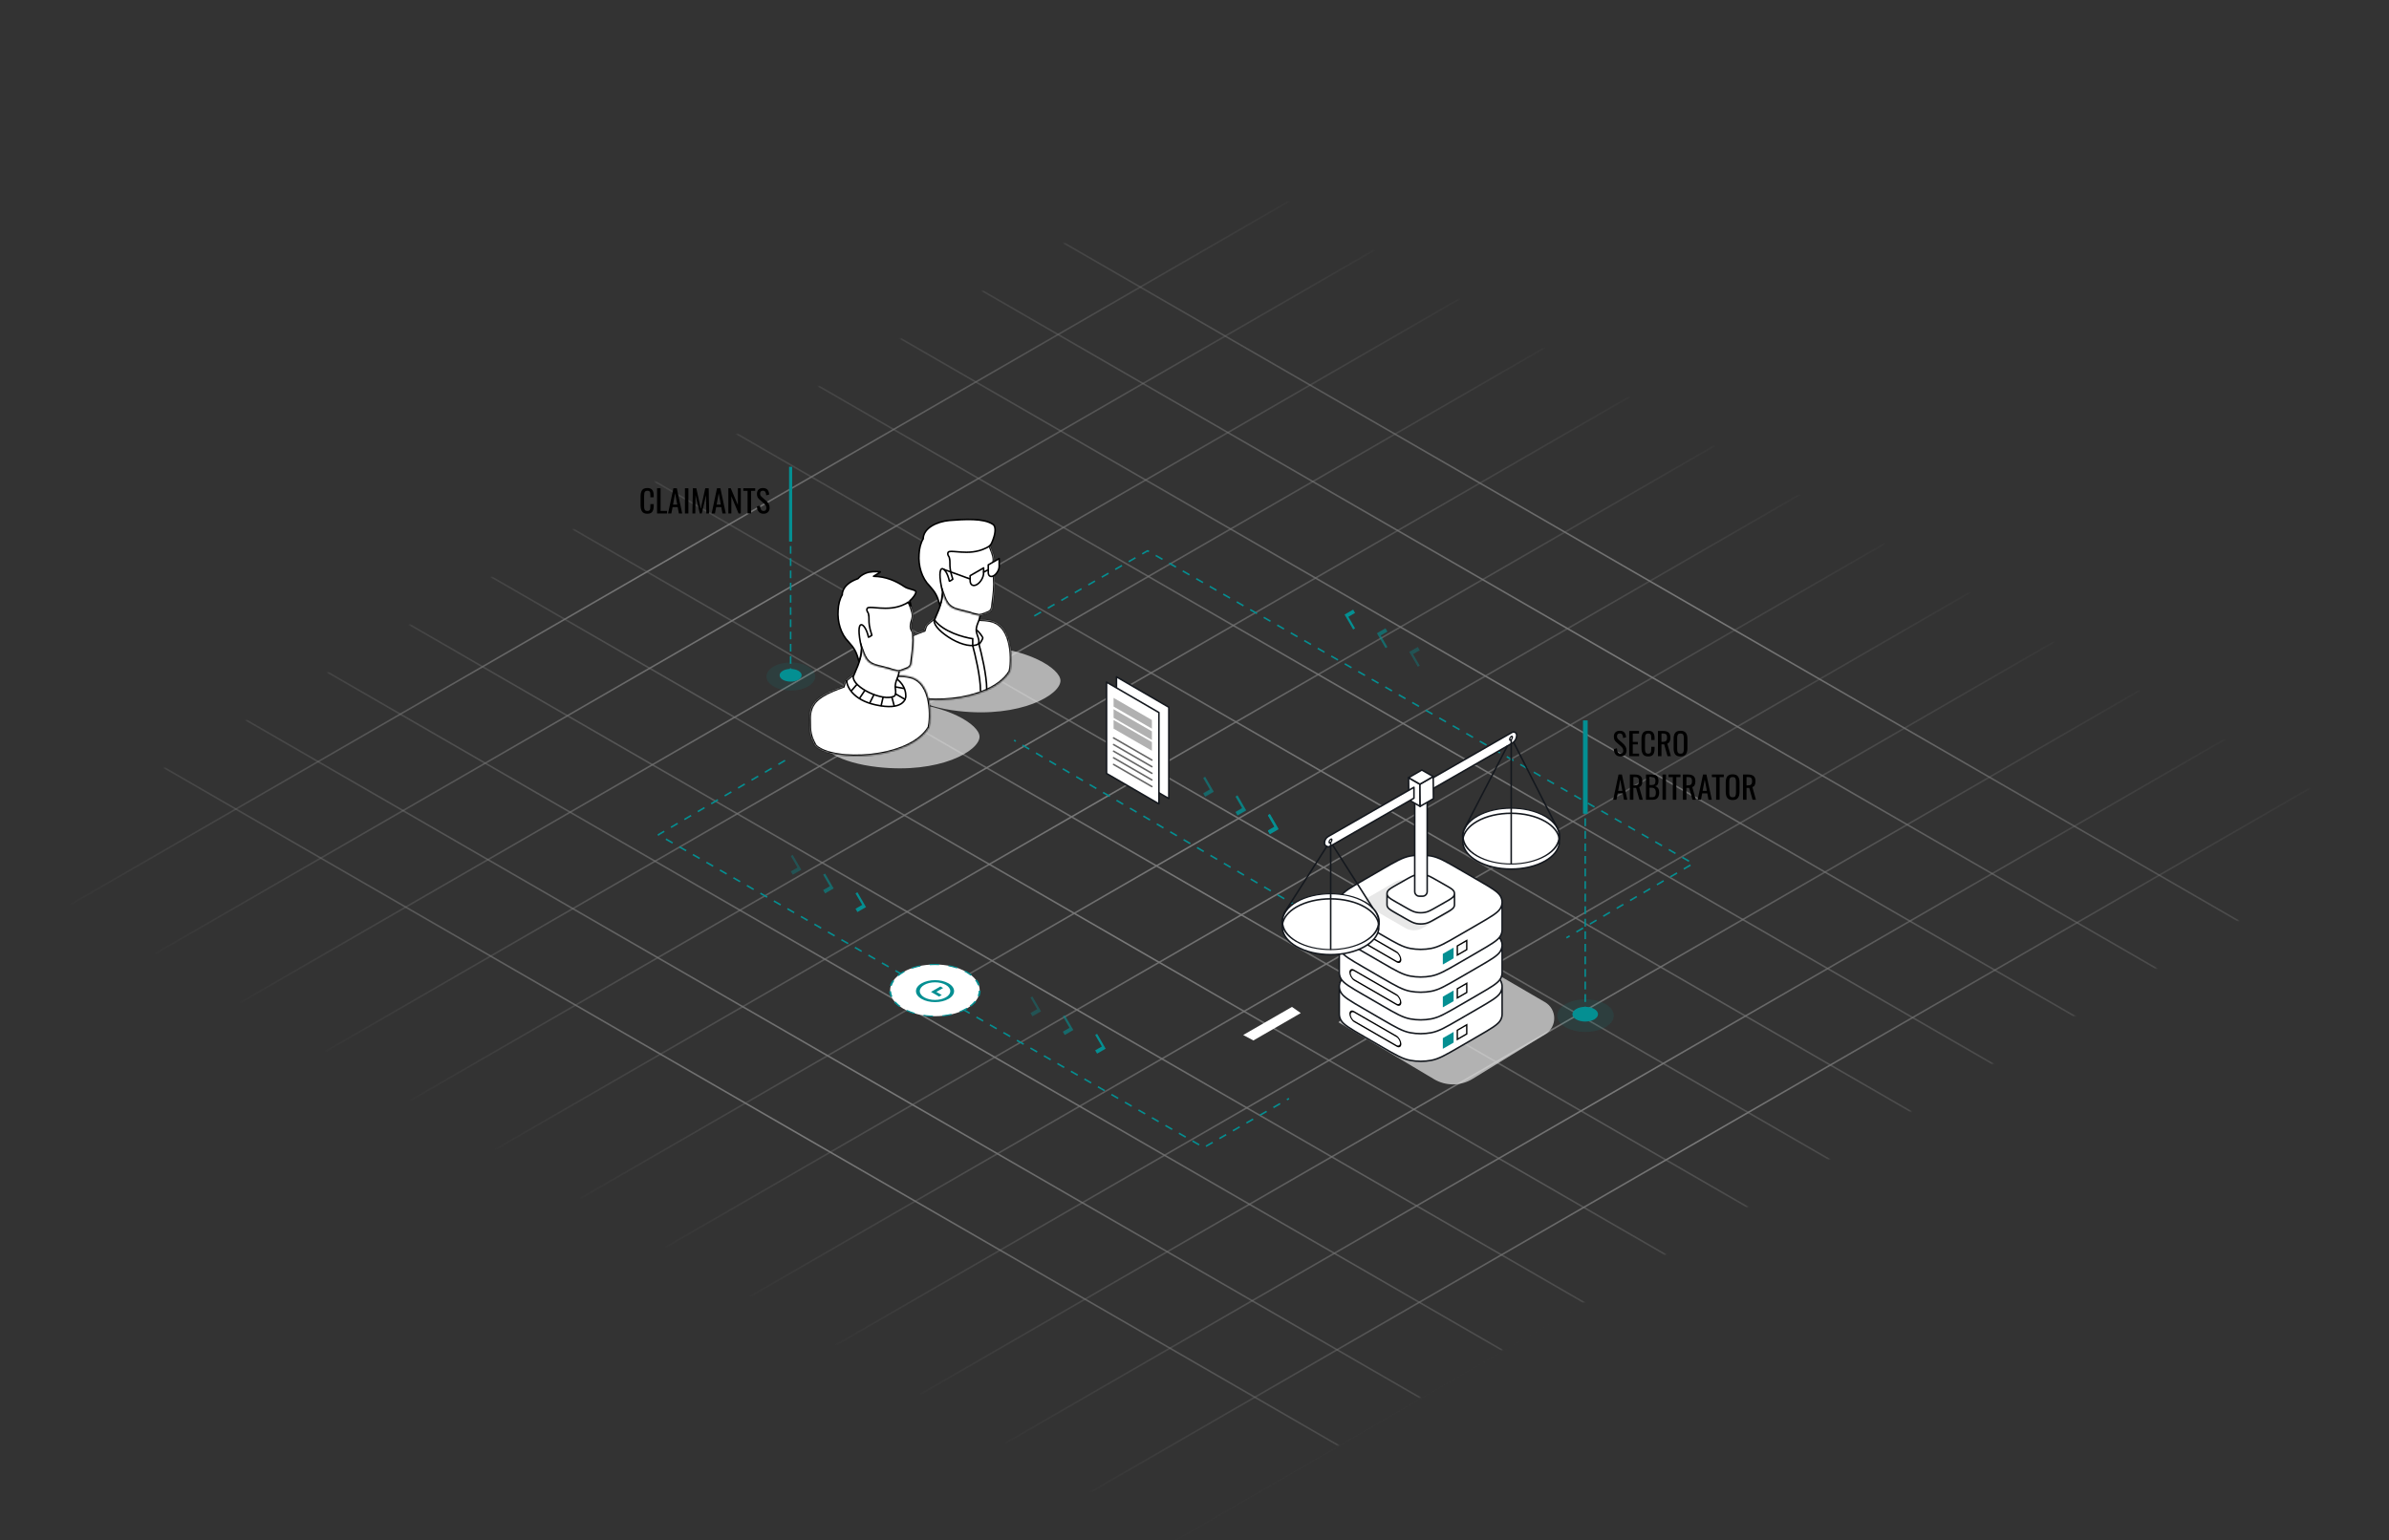 <svg width="1535" height="990" viewBox="0 0 1535 990" fill="none" xmlns="http://www.w3.org/2000/svg">
<rect x="0" y="0" width="1535" height="990" fill="#333333" stroke="none"/>
<mask id="mask0_206_16" style="mask-type:alpha" maskUnits="userSpaceOnUse" x="0" y="101" width="1535" height="889">
<path d="M1533.01 535.687L755.202 989.422L0.997 555.071L778.607 101.578L1533.01 535.687Z" fill="white" stroke="#BDBDBD"/>
</mask>
<g mask="url(#mask0_206_16)">
<g opacity="0.5">
<path d="M741.745 53.75L-74.484 525" stroke="url(#paint0_linear_206_16)" stroke-linecap="square" stroke-linejoin="round"/>
<path d="M1068.67 242.5L252.44 713.75" stroke="url(#paint1_linear_206_16)" stroke-linecap="square" stroke-linejoin="round"/>
<path d="M1396.03 431.5L579.797 902.75" stroke="url(#paint2_linear_206_16)" stroke-linecap="square" stroke-linejoin="round"/>
<path d="M904.99 148L88.761 619.25" stroke="url(#paint3_linear_206_16)" stroke-linecap="square" stroke-linejoin="round"/>
<path d="M1232.35 337L416.119 808.25" stroke="url(#paint4_linear_206_16)" stroke-linecap="square" stroke-linejoin="round"/>
<path d="M1559.71 526L743.477 997.25" stroke="url(#paint5_linear_206_16)" stroke-linecap="square" stroke-linejoin="round"/>
<path d="M795.871 85L-20.358 556.25" stroke="url(#paint6_linear_206_16)" stroke-linecap="square" stroke-linejoin="round"/>
<path d="M1123.23 274L307 745.25" stroke="url(#paint7_linear_206_16)" stroke-linecap="square" stroke-linejoin="round"/>
<path d="M1450.59 463L634.357 934.25" stroke="url(#paint8_linear_206_16)" stroke-linecap="square" stroke-linejoin="round"/>
<path d="M959.55 179.5L143.321 650.75" stroke="url(#paint9_linear_206_16)" stroke-linecap="square" stroke-linejoin="round"/>
<path d="M1286.91 368.5L470.679 839.75" stroke="url(#paint10_linear_206_16)" stroke-linecap="square" stroke-linejoin="round"/>
<path d="M1614.27 557.5L798.037 1028.75" stroke="url(#paint11_linear_206_16)" stroke-linecap="square" stroke-linejoin="round"/>
<path d="M850.431 116.5L34.202 587.75" stroke="url(#paint12_linear_206_16)" stroke-linecap="square" stroke-linejoin="round"/>
<path d="M1177.79 305.5L361.56 776.75" stroke="url(#paint13_linear_206_16)" stroke-linecap="square" stroke-linejoin="round"/>
<path d="M1505.15 494.5L688.917 965.75" stroke="url(#paint14_linear_206_16)" stroke-linecap="square" stroke-linejoin="round"/>
<path d="M1014.11 211L197.88 682.25" stroke="url(#paint15_linear_206_16)" stroke-linecap="square" stroke-linejoin="round"/>
<path d="M1341.47 400L525.238 871.25" stroke="url(#paint16_linear_206_16)" stroke-linecap="square" stroke-linejoin="round"/>
<path d="M1668.83 589L852.596 1060.25" stroke="url(#paint17_linear_206_16)" stroke-linecap="square" stroke-linejoin="round"/>
<path d="M129.031 324L1193.81 938.75" stroke="url(#paint18_linear_206_16)" stroke-linecap="square" stroke-linejoin="round"/>
<path d="M445.997 141L1510.78 755.749" stroke="url(#paint19_linear_206_16)" stroke-linecap="square" stroke-linejoin="round"/>
<path d="M-29.451 415.5L1035.33 1030.25" stroke="url(#paint20_linear_206_16)" stroke-linecap="square" stroke-linejoin="round"/>
<path d="M287.514 232.5L1352.29 847.249" stroke="url(#paint21_linear_206_16)" stroke-linecap="square" stroke-linejoin="round"/>
<path d="M181.859 293.5L1246.64 908.249" stroke="url(#paint22_linear_206_16)" stroke-linecap="square" stroke-linejoin="round"/>
<path d="M498.825 110.5L1563.6 725.25" stroke="url(#paint23_linear_206_16)" stroke-linecap="square" stroke-linejoin="round"/>
<path d="M23.377 385L1088.16 999.75" stroke="url(#paint24_linear_206_16)" stroke-linecap="square" stroke-linejoin="round"/>
<path d="M340.342 202L1405.12 816.749" stroke="url(#paint25_linear_206_16)" stroke-linecap="square" stroke-linejoin="round"/>
<path d="M234.687 263L1299.47 877.75" stroke="url(#paint26_linear_206_16)" stroke-linecap="square" stroke-linejoin="round"/>
<path d="M551.652 80L1616.43 694.75" stroke="url(#paint27_linear_206_16)" stroke-linecap="square" stroke-linejoin="round"/>
<path d="M76.205 354.5L1140.98 969.25" stroke="url(#paint28_linear_206_16)" stroke-linecap="square" stroke-linejoin="round"/>
<path d="M393.169 171.5L1457.95 786.25" stroke="url(#paint29_linear_206_16)" stroke-linecap="square" stroke-linejoin="round"/>
</g>
<path opacity="0.7" d="M579.038 439.239C579.248 432.276 597.204 414.525 628.97 415.482C659.976 416.416 681.382 429.664 681.382 437.5C681.382 446.5 655.882 461.5 615.882 457C591.039 454.205 578.857 445.247 579.038 439.239Z" fill="#E8E8E8"/>
<mask id="path-33-inside-1_206_16" fill="white">
<path fill-rule="evenodd" clip-rule="evenodd" d="M597.957 399.093C598.842 398.386 599.858 397.575 600.963 396.556C600.812 398.952 601.456 400.692 602.504 402.347C613.824 399.133 627.123 396.843 636.504 398.866C651.741 402.153 650.306 426.632 649 431.5C636.504 452.5 586.735 454.234 575.852 443.351C572.369 437.256 572.073 434.185 572.073 426.728C571.829 417.966 575.608 413.594 582.435 409.943C584.788 408.63 588.82 406.879 593.769 405.127C593.986 404.302 594.27 403.478 594.624 402.642C595.101 401.373 596.301 400.415 597.957 399.093Z"/>
</mask>
<path fill-rule="evenodd" clip-rule="evenodd" d="M597.957 399.093C598.842 398.386 599.858 397.575 600.963 396.556C600.812 398.952 601.456 400.692 602.504 402.347C613.824 399.133 627.123 396.843 636.504 398.866C651.741 402.153 650.306 426.632 649 431.5C636.504 452.5 586.735 454.234 575.852 443.351C572.369 437.256 572.073 434.185 572.073 426.728C571.829 417.966 575.608 413.594 582.435 409.943C584.788 408.63 588.82 406.879 593.769 405.127C593.986 404.302 594.27 403.478 594.624 402.642C595.101 401.373 596.301 400.415 597.957 399.093Z" fill="white"/>
<path d="M600.963 396.556L601.961 396.619L602.118 394.132L600.285 395.821L600.963 396.556ZM597.957 399.093L597.333 398.311V398.311L597.957 399.093ZM602.504 402.347L601.658 402.882L602.058 403.513L602.777 403.309L602.504 402.347ZM636.504 398.866L636.715 397.889L636.504 398.866ZM649 431.5L649.859 432.011L649.93 431.893L649.966 431.759L649 431.5ZM575.852 443.351L574.983 443.847L575.05 443.963L575.144 444.058L575.852 443.351ZM572.073 426.728H573.073V426.715L573.073 426.701L572.073 426.728ZM582.435 409.943L582.906 410.825L582.914 410.82L582.922 410.816L582.435 409.943ZM593.769 405.127L594.102 406.07L594.601 405.893L594.736 405.382L593.769 405.127ZM594.624 402.642L595.545 403.032L595.553 403.013L595.56 402.993L594.624 402.642ZM600.285 395.821C599.209 396.812 598.219 397.604 597.333 398.311L598.581 399.874C599.466 399.168 600.507 398.337 601.641 397.292L600.285 395.821ZM603.349 401.813C602.389 400.295 601.826 398.762 601.961 396.619L599.965 396.493C599.798 399.142 600.524 401.088 601.658 402.882L603.349 401.813ZM602.777 403.309C614.079 400.1 627.171 397.877 636.293 399.844L636.715 397.889C627.076 395.81 613.57 398.166 602.23 401.385L602.777 403.309ZM636.293 399.844C643.298 401.355 646.612 407.748 647.974 414.78C649.33 421.783 648.645 428.965 648.034 431.241L649.966 431.759C650.661 429.167 651.347 421.676 649.937 414.4C648.534 407.154 644.947 399.664 636.715 397.889L636.293 399.844ZM648.141 430.989C645.16 435.997 639.908 439.931 633.422 442.829C626.944 445.722 619.317 447.547 611.711 448.388C604.107 449.228 596.566 449.08 590.276 448.057C583.933 447.025 579.048 445.133 576.559 442.644L575.144 444.058C578.097 447.01 583.514 448.983 589.955 450.031C596.447 451.087 604.171 451.233 611.931 450.376C619.69 449.518 627.528 447.652 634.237 444.655C640.937 441.661 646.592 437.503 649.859 432.011L648.141 430.989ZM576.72 442.855C575.01 439.863 574.117 437.673 573.636 435.348C573.15 432.999 573.073 430.462 573.073 426.728H571.073C571.073 430.452 571.145 433.179 571.677 435.753C572.215 438.351 573.21 440.743 574.983 443.847L576.72 442.855ZM573.073 426.701C572.955 422.475 573.807 419.409 575.434 416.974C577.072 414.523 579.562 412.613 582.906 410.825L581.963 409.061C578.481 410.924 575.668 413.025 573.771 415.863C571.863 418.718 570.947 422.219 571.074 426.756L573.073 426.701ZM582.922 410.816C585.205 409.542 589.177 407.813 594.102 406.07L593.435 404.184C588.463 405.944 584.372 407.717 581.947 409.07L582.922 410.816ZM593.704 402.251C593.332 403.129 593.032 403.998 592.802 404.872L594.736 405.382C594.94 404.606 595.208 403.827 595.545 403.032L593.704 402.251ZM597.333 398.311C596.518 398.962 595.757 399.568 595.143 400.178C594.522 400.796 593.996 401.471 593.688 402.29L595.56 402.993C595.729 402.544 596.041 402.105 596.553 401.596C597.073 401.079 597.74 400.545 598.581 399.874L597.333 398.311Z" fill="black" mask="url(#path-33-inside-1_206_16)"/>
<path d="M629 414C629.833 413.667 631.5 410.5 631.5 410C631.5 409.5 628.833 405.667 627.5 405" stroke="black" stroke-linecap="round"/>
<path d="M629.022 398.561L629.022 398.561L629.018 398.571C628.879 398.943 628.737 399.3 628.598 399.653C628.024 401.103 627.487 402.461 627.283 404.287C627.177 405.144 627.327 406.039 627.559 406.906C627.726 407.529 627.945 408.172 628.157 408.794C628.239 409.033 628.319 409.269 628.395 409.499C628.675 410.349 628.901 411.142 628.967 411.87C629.031 412.591 628.935 413.212 628.604 413.746C628.529 413.866 628.422 413.975 628.263 414.066C626.667 414.978 624.204 415.146 621.256 414.58C618.327 414.017 615.001 412.745 611.748 410.884C608.487 409.02 605.497 406.816 603.375 404.642C602.314 403.554 601.483 402.486 600.941 401.484C600.415 400.511 600.179 399.632 600.235 398.872C600.403 398.487 600.569 398.108 600.733 397.735C602.561 393.563 604.075 390.107 604.894 386.442C605.74 382.657 605.842 378.664 604.836 373.416L608.767 375.575L608.787 375.586L608.808 375.595L631.338 385.406C630.666 388.21 630.317 390.884 630.027 393.146L630.021 393.193C629.714 395.577 629.477 397.426 629.022 398.561Z" fill="white" stroke="black"/>
<path d="M625 415C626.5 420.5 630 434.8 630 444" stroke="black" stroke-linecap="round"/>
<path d="M629 414C630.5 419.5 634 433.8 634 443" stroke="black" stroke-linecap="round"/>
<mask id="path-39-inside-2_206_16" fill="white">
<path fill-rule="evenodd" clip-rule="evenodd" d="M619.817 393.19C622.062 393.744 624.253 394.298 625.586 394.852C625.596 394.855 625.606 394.857 625.616 394.86C627.549 395.342 628.763 395.584 630.218 395.826C629.979 395.731 629.738 395.62 629.494 395.494C630.635 395.507 631.365 395.253 632.168 394.852C632.764 394.597 633.301 394.402 633.788 394.224C634.696 393.893 635.434 393.624 636.069 393.148C637.044 392.418 637.531 391.688 637.775 389.741C637.909 388.58 638.052 387.444 638.192 386.327C638.815 381.351 639.392 376.743 638.994 371.972C638.883 370.303 638.466 369.55 638.093 368.875C637.649 368.073 637.267 367.382 637.531 365.4C637.64 364.638 637.847 363.974 638.064 363.276C638.332 362.413 638.616 361.499 638.75 360.288C638.75 359.315 638.75 358.584 638.507 357.611C638.167 356.286 637.758 354.993 637.275 353.744C637.28 353.735 637.284 353.725 637.288 353.716C637.049 353.122 636.795 352.538 636.523 351.966C632.964 344.246 626.329 338.625 615.834 338.625C609.008 338.625 603.644 340.815 599.5 345.684C594.624 351.039 592.186 360.045 594.624 367.104C595.599 370.268 597.793 372.702 603.4 375.136C604.234 377.057 604.866 378.894 605.454 380.607C607.103 385.405 608.417 389.228 612.908 391.201C614.288 391.827 616.827 392.453 619.367 393.079C619.517 393.116 619.667 393.153 619.817 393.19Z"/>
</mask>
<path fill-rule="evenodd" clip-rule="evenodd" d="M619.817 393.19C622.062 393.744 624.253 394.298 625.586 394.852C625.596 394.855 625.606 394.857 625.616 394.86C627.549 395.342 628.763 395.584 630.218 395.826C629.979 395.731 629.738 395.62 629.494 395.494C630.635 395.507 631.365 395.253 632.168 394.852C632.764 394.597 633.301 394.402 633.788 394.224C634.696 393.893 635.434 393.624 636.069 393.148C637.044 392.418 637.531 391.688 637.775 389.741C637.909 388.58 638.052 387.444 638.192 386.327C638.815 381.351 639.392 376.743 638.994 371.972C638.883 370.303 638.466 369.55 638.093 368.875C637.649 368.073 637.267 367.382 637.531 365.4C637.64 364.638 637.847 363.974 638.064 363.276C638.332 362.413 638.616 361.499 638.75 360.288C638.75 359.315 638.75 358.584 638.507 357.611C638.167 356.286 637.758 354.993 637.275 353.744C637.28 353.735 637.284 353.725 637.288 353.716C637.049 353.122 636.795 352.538 636.523 351.966C632.964 344.246 626.329 338.625 615.834 338.625C609.008 338.625 603.644 340.815 599.5 345.684C594.624 351.039 592.186 360.045 594.624 367.104C595.599 370.268 597.793 372.702 603.4 375.136C604.234 377.057 604.866 378.894 605.454 380.607C607.103 385.405 608.417 389.228 612.908 391.201C614.288 391.827 616.827 392.453 619.367 393.079C619.517 393.116 619.667 393.153 619.817 393.19Z" fill="white"/>
<path d="M625.586 394.852L625.202 395.776L625.271 395.804L625.343 395.822L625.586 394.852ZM619.817 393.19L620.056 392.219H620.056L619.817 393.19ZM625.616 394.86L625.858 393.89L625.857 393.889L625.616 394.86ZM630.218 395.826L630.054 396.812L630.589 394.897L630.218 395.826ZM629.494 395.494L629.506 394.494L629.035 396.382L629.494 395.494ZM632.168 394.852L631.775 393.933L631.748 393.944L631.721 393.958L632.168 394.852ZM633.788 394.224L634.131 395.163L633.788 394.224ZM636.069 393.148L635.469 392.348V392.348L636.069 393.148ZM637.775 389.741L638.768 389.865L638.769 389.856L637.775 389.741ZM638.192 386.327L639.184 386.451L638.192 386.327ZM638.994 371.972L637.996 372.038L637.997 372.047L637.998 372.055L638.994 371.972ZM638.093 368.875L637.218 369.359V369.359L638.093 368.875ZM637.531 365.4L636.542 365.258L636.54 365.267L637.531 365.4ZM638.064 363.276L637.109 362.979V362.979L638.064 363.276ZM638.75 360.288L639.744 360.399L639.75 360.344V360.288H638.75ZM638.507 357.611L639.477 357.368L639.475 357.362L638.507 357.611ZM637.275 353.744L636.38 353.299L636.183 353.694L636.342 354.105L637.275 353.744ZM637.288 353.716L638.216 354.088L638.365 353.716L638.216 353.344L637.288 353.716ZM636.523 351.966L635.615 352.384L635.62 352.395L636.523 351.966ZM599.5 345.684L600.239 346.357L600.25 346.345L600.261 346.332L599.5 345.684ZM594.624 367.104L595.58 366.809L595.575 366.793L595.569 366.777L594.624 367.104ZM603.4 375.136L604.318 374.738L604.161 374.376L603.799 374.219L603.4 375.136ZM605.454 380.607L606.4 380.282L605.454 380.607ZM612.908 391.201L613.322 390.29L613.311 390.286L612.908 391.201ZM619.367 393.079L619.128 394.05H619.128L619.367 393.079ZM625.97 393.929C624.551 393.339 622.272 392.766 620.056 392.219L619.577 394.161C621.852 394.722 623.956 395.257 625.202 395.776L625.97 393.929ZM625.857 393.889C625.848 393.887 625.838 393.885 625.828 393.882L625.343 395.822C625.354 395.825 625.364 395.828 625.375 395.83L625.857 393.889ZM630.382 394.839C628.953 394.602 627.765 394.365 625.858 393.89L625.374 395.83C627.332 396.318 628.572 396.566 630.054 396.812L630.382 394.839ZM629.035 396.382C629.305 396.522 629.577 396.647 629.847 396.755L630.589 394.897C630.382 394.815 630.17 394.718 629.954 394.606L629.035 396.382ZM631.721 393.958C631.019 394.308 630.447 394.505 629.506 394.494L629.482 396.494C630.823 396.51 631.711 396.198 632.615 395.747L631.721 393.958ZM633.446 393.284C632.959 393.462 632.399 393.666 631.775 393.933L632.561 395.772C633.129 395.529 633.642 395.341 634.131 395.163L633.446 393.284ZM635.469 392.348C634.975 392.718 634.385 392.942 633.446 393.284L634.131 395.163C635.008 394.844 635.894 394.529 636.668 393.949L635.469 392.348ZM636.783 389.616C636.668 390.534 636.506 391.068 636.313 391.432C636.13 391.776 635.886 392.036 635.469 392.348L636.668 393.949C637.227 393.53 637.714 393.06 638.08 392.369C638.435 391.699 638.639 390.894 638.768 389.865L636.783 389.616ZM637.199 386.203C637.06 387.319 636.917 388.46 636.782 389.626L638.769 389.856C638.902 388.701 639.044 387.569 639.184 386.451L637.199 386.203ZM637.998 372.055C638.386 376.704 637.825 381.209 637.199 386.203L639.184 386.451C639.805 381.493 640.399 376.781 639.991 371.889L637.998 372.055ZM637.218 369.359C637.552 369.963 637.898 370.57 637.996 372.038L639.992 371.905C639.867 370.036 639.38 369.136 638.968 368.391L637.218 369.359ZM636.54 365.267C636.398 366.334 636.419 367.129 636.571 367.801C636.724 368.476 636.997 368.961 637.218 369.359L638.968 368.391C638.744 367.987 638.605 367.726 638.522 367.359C638.438 366.99 638.4 366.448 638.523 365.532L636.54 365.267ZM637.109 362.979C636.894 363.669 636.663 364.406 636.542 365.258L638.521 365.541C638.617 364.87 638.799 364.278 639.019 363.573L637.109 362.979ZM637.757 360.178C637.633 361.285 637.376 362.119 637.109 362.979L639.019 363.573C639.288 362.707 639.598 361.714 639.744 360.399L637.757 360.178ZM637.537 357.854C637.747 358.695 637.75 359.313 637.75 360.288H639.75C639.75 359.316 639.754 358.474 639.477 357.368L637.537 357.854ZM636.342 354.105C636.81 355.315 637.208 356.57 637.538 357.859L639.475 357.362C639.127 356.002 638.706 354.672 638.208 353.384L636.342 354.105ZM636.359 353.344C636.367 353.326 636.374 353.311 636.38 353.299L638.17 354.19C638.186 354.159 638.201 354.125 638.216 354.088L636.359 353.344ZM635.62 352.395C635.882 352.947 636.129 353.512 636.359 354.088L638.216 353.344C637.97 352.731 637.707 352.128 637.426 351.537L635.62 352.395ZM615.834 339.625C625.882 339.625 632.194 344.964 635.615 352.384L637.431 351.547C633.735 343.528 626.777 337.625 615.834 337.625V339.625ZM600.261 346.332C604.188 341.719 609.256 339.625 615.834 339.625V337.625C608.76 337.625 603.1 339.912 598.738 345.035L600.261 346.332ZM595.569 366.777C593.267 360.111 595.574 351.48 600.239 346.357L598.76 345.01C593.673 350.597 591.105 359.979 593.679 367.43L595.569 366.777ZM603.799 374.219C601.055 373.028 599.221 371.868 597.965 370.67C596.727 369.489 596.021 368.241 595.58 366.809L593.668 367.398C594.202 369.131 595.08 370.682 596.585 372.117C598.072 373.536 600.138 374.81 603.002 376.053L603.799 374.219ZM606.4 380.282C605.813 378.573 605.169 376.7 604.318 374.738L602.483 375.534C603.299 377.414 603.919 379.216 604.509 380.932L606.4 380.282ZM613.311 390.286C609.277 388.514 608.072 385.147 606.4 380.282L604.509 380.932C606.134 385.662 607.557 389.942 612.506 392.117L613.311 390.286ZM619.606 392.108C617.018 391.47 614.594 390.868 613.322 390.291L612.495 392.112C613.981 392.786 616.637 393.436 619.128 394.05L619.606 392.108ZM620.056 392.219C619.906 392.182 619.756 392.145 619.606 392.108L619.128 394.05C619.278 394.087 619.428 394.124 619.577 394.161L620.056 392.219Z" fill="black" mask="url(#path-39-inside-2_206_16)"/>
<path fill-rule="evenodd" clip-rule="evenodd" d="M621 354.933C627 354.933 631.062 353.484 634 352C636.546 350.714 636.942 349.7 637.745 347.648L637.745 347.647C637.825 347.442 637.909 347.227 638 347C638.928 344.679 640.617 338.788 638 337C631.905 332.862 619.491 333.757 609.983 334.487C601.938 335.217 593.405 339.355 593.162 346.171L593.208 346.232C591.573 348.853 590.673 352.53 590.507 356.15C589.959 363.476 592.13 371.429 597.306 376.596C600.963 380.734 602.182 382.682 603.888 389.01C605.007 386.218 605.127 384.992 605.34 382.828L605.34 382.828C605.406 382.162 605.48 381.407 605.595 380.491C600.719 359.558 608.075 363.889 610 373.5C610.408 373.5 611.159 372.987 611.822 372.535C611.95 372.447 612.075 372.362 612.194 372.283C610.339 366.726 610.345 364.218 610.35 362.148C610.353 360.954 610.355 359.905 610 358.5L610 358.5C610 358.261 609.82 357.966 609.61 357.621C609.178 356.91 608.618 355.989 609.252 354.933C609.702 354.185 611.774 354.357 614.699 354.601C616.528 354.753 618.691 354.933 621 354.933Z" fill="white"/>
<path d="M634 352L633.774 351.554L634 352ZM637.745 347.648L638.21 347.83L638.211 347.829L637.745 347.648ZM637.745 347.647L637.279 347.465L637.279 347.466L637.745 347.647ZM638 347L638.464 347.186V347.186L638 347ZM638 337L638.282 336.587L638.281 336.586L638 337ZM609.983 334.487L609.945 333.988L609.938 333.989L609.983 334.487ZM593.162 346.171L592.662 346.153C592.658 346.268 592.693 346.38 592.762 346.472L593.162 346.171ZM593.208 346.232L593.632 346.497C593.742 346.321 593.732 346.096 593.607 345.931L593.208 346.232ZM590.507 356.15L591.006 356.187C591.006 356.182 591.007 356.177 591.007 356.172L590.507 356.15ZM597.306 376.596L597.68 376.265C597.674 376.258 597.666 376.25 597.659 376.243L597.306 376.596ZM603.888 389.01L603.405 389.141C603.461 389.348 603.644 389.497 603.859 389.509C604.074 389.522 604.272 389.396 604.352 389.196L603.888 389.01ZM605.34 382.828L605.838 382.877L605.839 382.869L605.34 382.828ZM605.34 382.828L604.843 382.779L604.842 382.786L605.34 382.828ZM605.595 380.491L606.091 380.553C606.098 380.495 606.095 380.435 606.082 380.378L605.595 380.491ZM610 373.5L609.51 373.598C609.557 373.832 609.762 374 610 374V373.5ZM611.822 372.535L612.104 372.948H612.104L611.822 372.535ZM612.194 372.283L612.471 372.699C612.659 372.574 612.74 372.339 612.668 372.125L612.194 372.283ZM610.35 362.148L610.85 362.149L610.35 362.148ZM610 358.5L610.485 358.377L610.485 358.377L610 358.5ZM610 358.5L609.5 358.5C609.5 358.541 609.505 358.582 609.515 358.623L610 358.5ZM609.61 357.621L609.183 357.881L609.61 357.621ZM609.252 354.933L609.68 355.191L609.252 354.933ZM614.699 354.601L614.658 355.099L614.699 354.601ZM633.774 351.554C630.895 353.008 626.91 354.433 621 354.433V355.433C627.09 355.433 631.229 353.96 634.225 352.446L633.774 351.554ZM637.279 347.466C636.872 348.507 636.596 349.202 636.13 349.806C635.675 350.396 635.01 350.929 633.774 351.554L634.225 352.446C635.536 351.784 636.342 351.168 636.922 350.417C637.491 349.679 637.815 348.84 638.21 347.83L637.279 347.466ZM637.279 347.466L637.279 347.467L638.211 347.829L638.211 347.828L637.279 347.466ZM637.536 346.814C637.444 347.043 637.359 347.261 637.279 347.465L638.21 347.829C638.291 347.624 638.374 347.411 638.464 347.186L637.536 346.814ZM637.718 337.413C638.237 337.767 638.57 338.342 638.747 339.103C638.925 339.868 638.935 340.784 638.832 341.747C638.628 343.673 637.989 345.68 637.536 346.814L638.464 347.186C638.939 345.999 639.609 343.899 639.827 341.853C639.935 340.83 639.934 339.792 639.722 338.877C639.508 337.959 639.072 337.127 638.282 336.587L637.718 337.413ZM610.022 334.986C614.78 334.62 620.232 334.217 625.251 334.418C630.291 334.619 634.795 335.429 637.719 337.414L638.281 336.586C635.11 334.433 630.36 333.621 625.291 333.418C620.204 333.215 614.695 333.624 609.945 333.988L610.022 334.986ZM593.661 346.189C593.775 343.01 595.82 340.4 598.912 338.471C602.001 336.543 606.066 335.345 610.028 334.985L609.938 333.989C605.855 334.36 601.632 335.595 598.382 337.623C595.135 339.649 592.792 342.516 592.662 346.153L593.661 346.189ZM593.607 345.931L593.561 345.869L592.762 346.472L592.809 346.533L593.607 345.931ZM592.784 345.968C591.089 348.684 590.176 352.454 590.008 356.127L591.007 356.172C591.17 352.607 592.057 349.022 593.632 346.497L592.784 345.968ZM597.659 376.243C592.611 371.203 590.466 363.407 591.006 356.187L590.009 356.112C589.452 363.546 591.649 371.656 596.953 376.95L597.659 376.243ZM604.371 388.88C603.514 385.703 602.771 383.59 601.768 381.743C600.764 379.896 599.514 378.34 597.68 376.265L596.931 376.928C598.755 378.991 599.942 380.477 600.889 382.221C601.836 383.964 602.556 385.989 603.405 389.141L604.371 388.88ZM604.843 382.779C604.632 384.919 604.518 386.093 603.424 388.824L604.352 389.196C605.495 386.343 605.623 385.065 605.838 382.877L604.843 382.779ZM604.842 382.786L604.842 382.786L605.839 382.869L605.839 382.869L604.842 382.786ZM605.099 380.429C604.983 381.352 604.908 382.113 604.843 382.779L605.838 382.877C605.903 382.211 605.977 381.462 606.091 380.553L605.099 380.429ZM610.49 373.402C609.999 370.951 609.16 368.82 608.239 367.331C607.78 366.588 607.288 365.983 606.789 365.58C606.302 365.186 605.725 364.921 605.137 365.054C604.533 365.19 604.125 365.698 603.871 366.369C603.615 367.046 603.473 367.989 603.456 369.209C603.421 371.656 603.885 375.355 605.108 380.604L606.082 380.378C604.867 375.16 604.422 371.551 604.455 369.223C604.472 368.056 604.609 367.244 604.806 366.723C605.006 366.194 605.226 366.059 605.357 366.029C605.505 365.996 605.769 366.041 606.16 366.358C606.54 366.665 606.963 367.169 607.389 367.857C608.236 369.228 609.038 371.243 609.51 373.598L610.49 373.402ZM611.54 372.122C611.204 372.351 610.868 372.58 610.567 372.754C610.416 372.84 610.286 372.905 610.179 372.948C610.125 372.97 610.082 372.983 610.05 372.991C610.033 372.995 610.021 372.997 610.012 372.999C610.004 373 610 373 610 373V374C610.195 374 610.388 373.942 610.549 373.877C610.718 373.81 610.893 373.719 611.065 373.621C611.406 373.424 611.777 373.171 612.104 372.948L611.54 372.122ZM611.917 371.867C611.796 371.948 611.668 372.035 611.54 372.122L612.104 372.948C612.233 372.86 612.355 372.776 612.471 372.699L611.917 371.867ZM609.85 362.147C609.845 364.26 609.844 366.823 611.72 372.441L612.668 372.125C610.833 366.628 610.845 364.176 610.85 362.149L609.85 362.147ZM609.515 358.622C609.854 359.961 609.853 360.955 609.85 362.147L610.85 362.149C610.853 360.952 610.857 359.848 610.485 358.377L609.515 358.622ZM609.515 358.623L609.515 358.623L610.485 358.377L610.485 358.376L609.515 358.623ZM609.183 357.881C609.292 358.059 609.375 358.197 609.434 358.318C609.462 358.377 609.48 358.421 609.49 358.455C609.5 358.489 609.5 358.502 609.5 358.5L610.5 358.499C610.5 358.265 610.414 358.049 610.334 357.882C610.25 357.71 610.139 357.528 610.038 357.362L609.183 357.881ZM608.823 354.676C608.015 356.02 608.773 357.206 609.183 357.881L610.038 357.362C609.582 356.613 609.22 355.958 609.68 355.191L608.823 354.676ZM614.741 354.103C613.289 353.982 612.009 353.874 611.037 353.895C610.551 353.905 610.109 353.948 609.746 354.05C609.389 354.15 609.031 354.331 608.823 354.676L609.68 355.191C609.698 355.162 609.768 355.083 610.017 355.013C610.26 354.944 610.604 354.904 611.058 354.895C611.966 354.876 613.184 354.976 614.658 355.099L614.741 354.103ZM621 354.433C618.715 354.433 616.572 354.255 614.741 354.103L614.658 355.099C616.485 355.251 618.668 355.433 621 355.433V354.433Z" fill="black"/>
<path d="M635 363.042L642 359L642 363.958C642 366.191 640.433 368.905 638.5 370.021C636.567 371.137 635 370.232 635 368L635 363.042Z" fill="white" stroke="black" stroke-linecap="round" stroke-linejoin="round"/>
<path d="M623.34 370L632 365L632 368.2C632 370.962 630.061 374.32 627.67 375.7C625.279 377.081 623.34 375.962 623.34 373.2L623.34 370Z" fill="white" stroke="black" stroke-linecap="round" stroke-linejoin="round"/>
<path d="M635 366.2L632 367.7" stroke="black" stroke-linecap="round"/>
<path d="M623 372L606.5 366" stroke="black" stroke-linecap="round"/>
<path d="M625 415V410.5C619.167 409.667 606.1 406.1 600.5 398.5" stroke="black" stroke-linecap="round"/>
</g>
<path opacity="0.7" d="M527.038 475.239C527.248 468.276 545.204 450.525 576.97 451.482C607.976 452.416 629.382 465.664 629.382 473.5C629.382 482.5 603.882 497.5 563.882 493C539.039 490.205 526.857 481.247 527.038 475.239Z" fill="#E8E8E8"/>
<mask id="path-49-inside-3_206_16" fill="white">
<path fill-rule="evenodd" clip-rule="evenodd" d="M545.957 435.093C546.842 434.386 547.858 433.575 548.963 432.556C548.812 434.952 549.456 436.692 550.504 438.347C561.824 435.133 575.123 432.843 584.504 434.866C599.741 438.153 598.306 462.632 597 467.5C584.504 488.5 534.735 490.234 523.852 479.351C520.369 473.256 520.073 470.185 520.073 462.728C519.829 453.966 523.608 449.594 530.435 445.943C532.788 444.63 536.82 442.879 541.769 441.127C541.986 440.302 542.27 439.478 542.624 438.642C543.101 437.373 544.301 436.415 545.957 435.093Z"/>
</mask>
<path fill-rule="evenodd" clip-rule="evenodd" d="M545.957 435.093C546.842 434.386 547.858 433.575 548.963 432.556C548.812 434.952 549.456 436.692 550.504 438.347C561.824 435.133 575.123 432.843 584.504 434.866C599.741 438.153 598.306 462.632 597 467.5C584.504 488.5 534.735 490.234 523.852 479.351C520.369 473.256 520.073 470.185 520.073 462.728C519.829 453.966 523.608 449.594 530.435 445.943C532.788 444.63 536.82 442.879 541.769 441.127C541.986 440.302 542.27 439.478 542.624 438.642C543.101 437.373 544.301 436.415 545.957 435.093Z" fill="white"/>
<path d="M548.963 432.556L549.961 432.619L550.118 430.132L548.285 431.821L548.963 432.556ZM545.957 435.093L545.333 434.311V434.311L545.957 435.093ZM550.504 438.347L549.658 438.882L550.058 439.513L550.777 439.309L550.504 438.347ZM584.504 434.866L584.715 433.889L584.504 434.866ZM597 467.5L597.859 468.011L597.93 467.893L597.966 467.759L597 467.5ZM523.852 479.351L522.983 479.847L523.05 479.963L523.144 480.058L523.852 479.351ZM520.073 462.728H521.073V462.715L521.073 462.701L520.073 462.728ZM530.435 445.943L530.906 446.825L530.914 446.82L530.922 446.816L530.435 445.943ZM541.769 441.127L542.102 442.07L542.601 441.893L542.736 441.382L541.769 441.127ZM542.624 438.642L543.545 439.032L543.553 439.013L543.56 438.993L542.624 438.642ZM548.285 431.821C547.209 432.812 546.219 433.604 545.333 434.311L546.581 435.874C547.466 435.168 548.507 434.337 549.641 433.292L548.285 431.821ZM551.349 437.813C550.389 436.295 549.826 434.762 549.961 432.619L547.965 432.493C547.798 435.142 548.524 437.088 549.658 438.882L551.349 437.813ZM550.777 439.309C562.079 436.1 575.171 433.877 584.293 435.844L584.715 433.889C575.076 431.81 561.57 434.166 550.23 437.385L550.777 439.309ZM584.293 435.844C591.298 437.355 594.612 443.748 595.974 450.78C597.33 457.783 596.645 464.965 596.034 467.241L597.966 467.759C598.661 465.167 599.347 457.676 597.937 450.4C596.534 443.154 592.947 435.664 584.715 433.889L584.293 435.844ZM596.141 466.989C593.16 471.997 587.908 475.931 581.422 478.829C574.944 481.722 567.317 483.547 559.711 484.388C552.107 485.228 544.566 485.08 538.276 484.057C531.933 483.025 527.048 481.133 524.559 478.644L523.144 480.058C526.097 483.01 531.514 484.983 537.955 486.031C544.447 487.087 552.171 487.233 559.931 486.376C567.69 485.518 575.528 483.652 582.237 480.655C588.937 477.661 594.592 473.503 597.859 468.011L596.141 466.989ZM524.72 478.855C523.01 475.863 522.117 473.673 521.636 471.348C521.15 468.999 521.073 466.462 521.073 462.728H519.073C519.073 466.452 519.145 469.179 519.677 471.753C520.215 474.351 521.21 476.743 522.983 479.847L524.72 478.855ZM521.073 462.701C520.955 458.475 521.807 455.409 523.434 452.974C525.072 450.523 527.562 448.613 530.906 446.825L529.963 445.061C526.481 446.924 523.668 449.025 521.771 451.863C519.863 454.718 518.947 458.219 519.074 462.756L521.073 462.701ZM530.922 446.816C533.205 445.542 537.177 443.813 542.102 442.07L541.435 440.184C536.463 441.944 532.372 443.717 529.947 445.07L530.922 446.816ZM541.704 438.251C541.332 439.129 541.032 439.998 540.802 440.872L542.736 441.382C542.94 440.606 543.208 439.827 543.545 439.032L541.704 438.251ZM545.333 434.311C544.518 434.962 543.757 435.568 543.143 436.178C542.522 436.796 541.996 437.471 541.688 438.29L543.56 438.993C543.729 438.544 544.041 438.105 544.553 437.596C545.073 437.079 545.74 436.545 546.581 435.874L545.333 434.311Z" fill="black" mask="url(#path-49-inside-3_206_16)"/>
<path d="M577.022 434.561L577.022 434.561L577.018 434.571C576.879 434.943 576.737 435.3 576.598 435.653C576.024 437.103 575.487 438.461 575.283 440.287C575.194 441.001 575.197 441.6 575.263 442.164C575.28 442.306 575.298 442.45 575.315 442.595C575.424 443.487 575.539 444.431 575.489 445.297C575.432 446.292 575.163 447.038 574.55 447.46C572.802 448.349 570.26 448.484 567.365 448.014C564.473 447.544 561.304 446.481 558.383 445.068C555.461 443.654 552.814 441.903 550.951 440.072C549.097 438.251 548.113 436.446 548.234 434.872C548.403 434.487 548.569 434.108 548.732 433.735C550.56 429.563 552.075 426.107 552.894 422.442C553.74 418.657 553.842 414.664 552.836 409.416L556.767 411.575L556.787 411.586L556.808 411.595L579.338 421.406C578.666 424.21 578.317 426.884 578.026 429.146L578.02 429.193C577.714 431.577 577.477 433.426 577.022 434.561Z" fill="white" stroke="black"/>
<mask id="path-52-inside-4_206_16" fill="white">
<path fill-rule="evenodd" clip-rule="evenodd" d="M567.817 429.19C570.062 429.744 572.253 430.298 573.586 430.852C573.596 430.855 573.606 430.857 573.616 430.86C575.549 431.342 576.763 431.584 578.218 431.826C577.979 431.731 577.738 431.62 577.494 431.494C578.635 431.507 579.365 431.253 580.168 430.852C580.764 430.597 581.301 430.402 581.788 430.224C582.696 429.893 583.434 429.624 584.069 429.148C585.044 428.418 585.531 427.688 585.775 425.741C585.909 424.58 586.052 423.444 586.192 422.327C586.815 417.351 587.392 412.743 586.994 407.972C586.883 406.303 586.466 405.55 586.093 404.875C585.649 404.073 585.267 403.382 585.531 401.4C585.64 400.638 585.847 399.974 586.064 399.276C586.332 398.413 586.616 397.499 586.75 396.288C586.75 395.315 586.75 394.584 586.507 393.611C586.167 392.286 585.758 390.993 585.275 389.744C585.28 389.735 585.284 389.725 585.288 389.716C585.049 389.122 584.795 388.538 584.523 387.966C580.964 380.246 574.329 374.625 563.834 374.625C557.008 374.625 551.644 376.815 547.5 381.684C542.624 387.039 540.186 396.045 542.624 403.104C543.599 406.268 545.793 408.702 551.4 411.136C552.234 413.057 552.866 414.894 553.454 416.607C555.103 421.405 556.417 425.228 560.908 427.201C562.288 427.827 564.827 428.453 567.367 429.079C567.517 429.116 567.667 429.153 567.817 429.19Z"/>
</mask>
<path fill-rule="evenodd" clip-rule="evenodd" d="M567.817 429.19C570.062 429.744 572.253 430.298 573.586 430.852C573.596 430.855 573.606 430.857 573.616 430.86C575.549 431.342 576.763 431.584 578.218 431.826C577.979 431.731 577.738 431.62 577.494 431.494C578.635 431.507 579.365 431.253 580.168 430.852C580.764 430.597 581.301 430.402 581.788 430.224C582.696 429.893 583.434 429.624 584.069 429.148C585.044 428.418 585.531 427.688 585.775 425.741C585.909 424.58 586.052 423.444 586.192 422.327C586.815 417.351 587.392 412.743 586.994 407.972C586.883 406.303 586.466 405.55 586.093 404.875C585.649 404.073 585.267 403.382 585.531 401.4C585.64 400.638 585.847 399.974 586.064 399.276C586.332 398.413 586.616 397.499 586.75 396.288C586.75 395.315 586.75 394.584 586.507 393.611C586.167 392.286 585.758 390.993 585.275 389.744C585.28 389.735 585.284 389.725 585.288 389.716C585.049 389.122 584.795 388.538 584.523 387.966C580.964 380.246 574.329 374.625 563.834 374.625C557.008 374.625 551.644 376.815 547.5 381.684C542.624 387.039 540.186 396.045 542.624 403.104C543.599 406.268 545.793 408.702 551.4 411.136C552.234 413.057 552.866 414.894 553.454 416.607C555.103 421.405 556.417 425.228 560.908 427.201C562.288 427.827 564.827 428.453 567.367 429.079C567.517 429.116 567.667 429.153 567.817 429.19Z" fill="white"/>
<path d="M573.586 430.852L573.202 431.776L573.271 431.804L573.343 431.822L573.586 430.852ZM567.817 429.19L568.056 428.219H568.056L567.817 429.19ZM573.616 430.86L573.858 429.89L573.857 429.889L573.616 430.86ZM578.218 431.826L578.054 432.812L578.589 430.897L578.218 431.826ZM577.494 431.494L577.506 430.494L577.035 432.382L577.494 431.494ZM580.168 430.852L579.775 429.933L579.748 429.944L579.721 429.958L580.168 430.852ZM581.788 430.224L582.131 431.163L581.788 430.224ZM584.069 429.148L583.469 428.348V428.348L584.069 429.148ZM585.775 425.741L586.768 425.865L586.769 425.856L585.775 425.741ZM586.192 422.327L587.184 422.451L586.192 422.327ZM586.994 407.972L585.996 408.038L585.997 408.047L585.998 408.055L586.994 407.972ZM586.093 404.875L585.218 405.359V405.359L586.093 404.875ZM585.531 401.4L584.542 401.258L584.54 401.267L585.531 401.4ZM586.064 399.276L585.109 398.979V398.979L586.064 399.276ZM586.75 396.288L587.744 396.399L587.75 396.344V396.288H586.75ZM586.507 393.611L587.477 393.368L587.475 393.362L586.507 393.611ZM585.275 389.744L584.38 389.299L584.183 389.694L584.342 390.105L585.275 389.744ZM585.288 389.716L586.216 390.088L586.365 389.716L586.216 389.344L585.288 389.716ZM584.523 387.966L583.615 388.384L583.62 388.395L584.523 387.966ZM547.5 381.684L548.239 382.357L548.25 382.345L548.261 382.332L547.5 381.684ZM542.624 403.104L543.58 402.809L543.575 402.793L543.569 402.777L542.624 403.104ZM551.4 411.136L552.318 410.738L552.161 410.376L551.799 410.219L551.4 411.136ZM553.454 416.607L554.4 416.282L553.454 416.607ZM560.908 427.201L561.322 426.29L561.311 426.286L560.908 427.201ZM567.367 429.079L567.128 430.05H567.128L567.367 429.079ZM573.97 429.929C572.551 429.339 570.272 428.766 568.056 428.219L567.577 430.161C569.852 430.722 571.956 431.257 573.202 431.776L573.97 429.929ZM573.857 429.889C573.848 429.887 573.838 429.885 573.828 429.882L573.343 431.822C573.354 431.825 573.364 431.828 573.375 431.83L573.857 429.889ZM578.382 430.839C576.953 430.602 575.765 430.365 573.858 429.89L573.374 431.83C575.332 432.318 576.572 432.566 578.054 432.812L578.382 430.839ZM577.035 432.382C577.305 432.522 577.577 432.647 577.847 432.755L578.589 430.897C578.382 430.815 578.17 430.718 577.954 430.606L577.035 432.382ZM579.721 429.958C579.019 430.308 578.447 430.505 577.506 430.494L577.482 432.494C578.823 432.51 579.711 432.198 580.615 431.747L579.721 429.958ZM581.446 429.284C580.959 429.462 580.399 429.666 579.775 429.933L580.561 431.772C581.129 431.529 581.642 431.341 582.131 431.163L581.446 429.284ZM583.469 428.348C582.975 428.718 582.385 428.942 581.446 429.284L582.131 431.163C583.008 430.844 583.894 430.529 584.668 429.949L583.469 428.348ZM584.783 425.616C584.668 426.534 584.506 427.068 584.313 427.432C584.13 427.776 583.886 428.036 583.469 428.348L584.668 429.949C585.227 429.53 585.714 429.06 586.08 428.369C586.435 427.699 586.639 426.894 586.768 425.865L584.783 425.616ZM585.199 422.203C585.06 423.319 584.917 424.46 584.782 425.626L586.769 425.856C586.902 424.701 587.044 423.569 587.184 422.451L585.199 422.203ZM585.998 408.055C586.386 412.704 585.825 417.209 585.199 422.203L587.184 422.451C587.805 417.493 588.399 412.781 587.991 407.889L585.998 408.055ZM585.218 405.359C585.552 405.963 585.898 406.57 585.996 408.038L587.992 407.905C587.867 406.036 587.38 405.136 586.968 404.391L585.218 405.359ZM584.54 401.267C584.398 402.334 584.419 403.129 584.571 403.801C584.724 404.476 584.997 404.961 585.218 405.359L586.968 404.391C586.744 403.987 586.605 403.726 586.522 403.359C586.438 402.99 586.4 402.448 586.523 401.532L584.54 401.267ZM585.109 398.979C584.894 399.669 584.663 400.406 584.542 401.258L586.521 401.541C586.617 400.87 586.799 400.278 587.019 399.573L585.109 398.979ZM585.757 396.178C585.633 397.285 585.376 398.119 585.109 398.979L587.019 399.573C587.288 398.707 587.598 397.714 587.744 396.399L585.757 396.178ZM585.537 393.854C585.747 394.695 585.75 395.313 585.75 396.288H587.75C587.75 395.316 587.754 394.474 587.477 393.368L585.537 393.854ZM584.342 390.105C584.81 391.315 585.208 392.57 585.538 393.859L587.475 393.362C587.127 392.002 586.706 390.672 586.208 389.384L584.342 390.105ZM584.359 389.344C584.367 389.326 584.374 389.311 584.38 389.299L586.17 390.19C586.186 390.159 586.201 390.125 586.216 390.088L584.359 389.344ZM583.62 388.395C583.882 388.947 584.129 389.512 584.359 390.088L586.216 389.344C585.97 388.731 585.707 388.128 585.426 387.537L583.62 388.395ZM563.834 375.625C573.882 375.625 580.194 380.964 583.615 388.384L585.431 387.547C581.735 379.528 574.777 373.625 563.834 373.625V375.625ZM548.261 382.332C552.188 377.719 557.256 375.625 563.834 375.625V373.625C556.76 373.625 551.1 375.912 546.738 381.035L548.261 382.332ZM543.569 402.777C541.267 396.111 543.574 387.48 548.239 382.357L546.76 381.01C541.673 386.597 539.105 395.979 541.679 403.43L543.569 402.777ZM551.799 410.219C549.055 409.028 547.221 407.868 545.965 406.67C544.727 405.489 544.021 404.241 543.58 402.809L541.668 403.398C542.202 405.131 543.08 406.682 544.585 408.117C546.072 409.536 548.138 410.81 551.002 412.053L551.799 410.219ZM554.4 416.282C553.813 414.573 553.169 412.7 552.318 410.738L550.483 411.534C551.299 413.414 551.919 415.216 552.509 416.932L554.4 416.282ZM561.311 426.286C557.277 424.514 556.072 421.147 554.4 416.282L552.509 416.932C554.134 421.662 555.557 425.942 560.506 428.117L561.311 426.286ZM567.606 428.108C565.018 427.47 562.594 426.868 561.322 426.291L560.495 428.112C561.981 428.786 564.637 429.436 567.128 430.05L567.606 428.108ZM568.056 428.219C567.906 428.182 567.756 428.145 567.606 428.108L567.128 430.05C567.278 430.087 567.428 430.124 567.577 430.161L568.056 428.219Z" fill="black" mask="url(#path-52-inside-4_206_16)"/>
<path fill-rule="evenodd" clip-rule="evenodd" d="M556 368.5C553.833 369.429 552.305 370.676 551.297 371.888C545.806 373.747 541.337 377.265 541.162 382.171L541.208 382.232C539.573 384.853 538.673 388.53 538.507 392.15C537.959 399.476 540.13 407.429 545.306 412.597C548.963 416.734 550.182 418.682 551.888 425.01C553.007 422.218 553.127 420.992 553.34 418.828L553.34 418.828L553.34 418.828L553.34 418.827C553.406 418.162 553.48 417.407 553.595 416.491C548.719 395.558 556.075 399.889 558 409.5C558.408 409.5 559.159 408.988 559.822 408.535C559.95 408.447 560.075 408.362 560.194 408.283C558.339 402.726 558.345 400.219 558.35 398.148C558.353 396.954 558.355 395.905 558 394.5L558 394.5C558 394.261 557.82 393.966 557.61 393.621C557.178 392.91 556.618 391.989 557.252 390.933C557.702 390.185 559.774 390.357 562.699 390.601C564.528 390.753 566.691 390.933 569 390.933C575 390.933 579.062 389.484 582 388C582.544 387.725 583.117 387.349 583.69 386.907C584.295 387.577 584.854 388.432 585.288 389.474C585.103 388.242 584.856 387.151 584.542 386.2C586.6 384.375 588.431 381.901 588.5 380.5C588.543 379.617 587.084 379.205 585.33 378.709C583.916 378.31 582.311 377.857 581.144 377.059C575.765 373.407 569.247 370.514 561.255 370.386C561.441 370.275 561.635 370.16 561.834 370.043L561.835 370.042L561.835 370.042C563.783 368.889 566.13 367.5 565.5 367.5C565.347 367.5 565.106 367.485 564.794 367.466C563.075 367.361 559.208 367.125 556 368.5Z" fill="white"/>
<path d="M551.297 371.888L551.458 372.362C551.545 372.332 551.623 372.279 551.682 372.208L551.297 371.888ZM556 368.5L556.197 368.96L556 368.5ZM541.162 382.171L540.662 382.153C540.658 382.268 540.693 382.38 540.762 382.472L541.162 382.171ZM541.208 382.232L541.632 382.497C541.742 382.321 541.732 382.096 541.607 381.931L541.208 382.232ZM538.507 392.15L539.006 392.187C539.006 392.182 539.007 392.177 539.007 392.173L538.507 392.15ZM545.306 412.597L545.68 412.265C545.674 412.258 545.666 412.25 545.659 412.243L545.306 412.597ZM551.888 425.01L551.405 425.141C551.461 425.348 551.644 425.497 551.859 425.51C552.074 425.522 552.272 425.396 552.352 425.196L551.888 425.01ZM553.34 418.828L553.838 418.877L553.839 418.869L553.34 418.828ZM553.34 418.828L552.843 418.78L552.842 418.786L553.34 418.828ZM553.34 418.828L553.838 418.875L553.838 418.874L553.34 418.828ZM553.34 418.827L552.843 418.778L552.843 418.781L553.34 418.827ZM553.595 416.491L554.091 416.553C554.098 416.495 554.095 416.435 554.082 416.378L553.595 416.491ZM558 409.5L557.51 409.598C557.557 409.832 557.762 410 558 410V409.5ZM559.822 408.535L560.104 408.948H560.104L559.822 408.535ZM560.194 408.283L560.471 408.699C560.659 408.574 560.74 408.339 560.668 408.125L560.194 408.283ZM558.35 398.148L558.85 398.149V398.149L558.35 398.148ZM558 394.5L558.485 394.377L558.485 394.377L558 394.5ZM558 394.5L557.5 394.5C557.5 394.541 557.505 394.583 557.515 394.623L558 394.5ZM557.61 393.621L558.038 393.362L557.61 393.621ZM557.252 390.933L557.68 391.191L557.252 390.933ZM562.699 390.601L562.658 391.099L562.699 390.601ZM582 388L582.225 388.446L582 388ZM583.69 386.907L584.061 386.572C583.886 386.378 583.591 386.351 583.384 386.511L583.69 386.907ZM585.288 389.474L584.827 389.666C584.924 389.899 585.18 390.023 585.423 389.955C585.666 389.887 585.82 389.649 585.783 389.399L585.288 389.474ZM584.542 386.2L584.21 385.826C584.061 385.958 584.005 386.167 584.067 386.356L584.542 386.2ZM588.5 380.5L588.999 380.524V380.524L588.5 380.5ZM585.33 378.709L585.194 379.19L585.33 378.709ZM581.144 377.059L581.426 376.646L581.424 376.645L581.144 377.059ZM561.255 370.386L560.999 369.956C560.807 370.071 560.714 370.299 560.771 370.515C560.829 370.731 561.023 370.883 561.247 370.886L561.255 370.386ZM561.834 370.043L561.579 369.613L561.579 369.613L561.834 370.043ZM561.835 370.042L561.594 369.604C561.589 369.607 561.585 369.609 561.58 369.612L561.835 370.042ZM561.835 370.042L562.076 370.481C562.08 370.478 562.085 370.475 562.089 370.473L561.835 370.042ZM564.794 367.466L564.824 366.967L564.794 367.466ZM551.682 372.208C552.639 371.058 554.102 369.857 556.197 368.96L555.803 368.04C553.565 369 551.972 370.295 550.913 371.568L551.682 372.208ZM541.661 382.189C541.825 377.613 546.014 374.204 551.458 372.362L551.137 371.414C545.599 373.289 540.849 376.918 540.662 382.153L541.661 382.189ZM541.607 381.931L541.561 381.869L540.762 382.472L540.809 382.534L541.607 381.931ZM540.784 381.968C539.089 384.684 538.176 388.454 538.008 392.127L539.007 392.173C539.17 388.607 540.057 385.022 541.632 382.497L540.784 381.968ZM545.659 412.243C540.611 407.203 538.466 399.407 539.006 392.187L538.009 392.112C537.452 399.546 539.649 407.656 544.953 412.95L545.659 412.243ZM552.371 424.88C551.514 421.703 550.771 419.59 549.768 417.743C548.764 415.896 547.514 414.34 545.68 412.265L544.931 412.928C546.755 414.991 547.942 416.477 548.889 418.221C549.836 419.965 550.556 421.989 551.405 425.141L552.371 424.88ZM552.843 418.779C552.632 420.919 552.518 422.093 551.424 424.824L552.352 425.196C553.495 422.343 553.623 421.065 553.838 418.877L552.843 418.779ZM552.842 418.786L552.842 418.786L553.839 418.869L553.839 418.869L552.842 418.786ZM552.843 418.78L552.843 418.78L553.838 418.876L553.838 418.875L552.843 418.78ZM552.843 418.781L552.843 418.781L553.838 418.874L553.838 418.874L552.843 418.781ZM553.099 416.429C552.983 417.352 552.908 418.113 552.843 418.778L553.838 418.876C553.903 418.211 553.977 417.462 554.091 416.553L553.099 416.429ZM558.49 409.402C557.999 406.951 557.16 404.82 556.239 403.331C555.78 402.588 555.288 401.983 554.789 401.58C554.302 401.186 553.725 400.921 553.137 401.054C552.533 401.19 552.125 401.698 551.871 402.369C551.615 403.046 551.473 403.989 551.456 405.209C551.421 407.656 551.885 411.355 553.108 416.605L554.082 416.378C552.867 411.16 552.422 407.551 552.455 405.223C552.472 404.056 552.609 403.244 552.806 402.723C553.006 402.195 553.226 402.059 553.357 402.029C553.505 401.996 553.769 402.041 554.16 402.358C554.54 402.665 554.963 403.169 555.389 403.857C556.236 405.228 557.038 407.243 557.51 409.598L558.49 409.402ZM559.54 408.122C559.204 408.351 558.868 408.58 558.567 408.754C558.416 408.84 558.286 408.905 558.179 408.948C558.125 408.97 558.082 408.983 558.05 408.991C558.033 408.995 558.021 408.998 558.012 408.999C558.004 409 558 409 558 409V410C558.195 410 558.388 409.942 558.549 409.877C558.718 409.81 558.893 409.719 559.065 409.621C559.406 409.425 559.777 409.171 560.104 408.948L559.54 408.122ZM559.917 407.867C559.796 407.948 559.668 408.035 559.54 408.122L560.104 408.948C560.233 408.86 560.355 408.776 560.471 408.699L559.917 407.867ZM557.85 398.147C557.845 400.261 557.844 402.823 559.72 408.441L560.668 408.125C558.833 402.628 558.845 400.176 558.85 398.149L557.85 398.147ZM557.515 394.623C557.854 395.962 557.853 396.955 557.85 398.147L558.85 398.149C558.853 396.953 558.857 395.849 558.485 394.377L557.515 394.623ZM557.515 394.623L557.515 394.623L558.485 394.377L558.485 394.377L557.515 394.623ZM557.183 393.881C557.292 394.059 557.375 394.198 557.434 394.319C557.462 394.377 557.48 394.422 557.49 394.455C557.5 394.489 557.5 394.502 557.5 394.5L558.5 394.499C558.5 394.265 558.414 394.049 558.334 393.882C558.25 393.71 558.139 393.528 558.038 393.362L557.183 393.881ZM556.823 390.676C556.015 392.02 556.773 393.206 557.183 393.881L558.038 393.362C557.582 392.613 557.22 391.958 557.68 391.191L556.823 390.676ZM562.741 390.103C561.289 389.982 560.009 389.874 559.037 389.895C558.551 389.905 558.109 389.948 557.746 390.05C557.389 390.151 557.031 390.331 556.823 390.676L557.68 391.191C557.698 391.162 557.768 391.083 558.017 391.013C558.26 390.944 558.604 390.905 559.058 390.895C559.966 390.876 561.184 390.976 562.658 391.099L562.741 390.103ZM569 390.433C566.715 390.433 564.572 390.255 562.741 390.103L562.658 391.099C564.485 391.251 566.668 391.433 569 391.433V390.433ZM581.774 387.554C578.895 389.008 574.91 390.433 569 390.433V391.433C575.09 391.433 579.229 389.96 582.225 388.446L581.774 387.554ZM583.384 386.511C582.83 386.94 582.283 387.297 581.774 387.554L582.225 388.446C582.805 388.154 583.405 387.758 583.996 387.302L583.384 386.511ZM585.75 389.281C585.294 388.189 584.705 387.285 584.061 386.572L583.319 387.242C583.885 387.868 584.413 388.676 584.827 389.666L585.75 389.281ZM584.067 386.356C584.37 387.275 584.612 388.337 584.794 389.548L585.783 389.399C585.595 388.147 585.341 387.027 585.017 386.043L584.067 386.356ZM588.001 380.476C587.988 380.734 587.889 381.084 587.689 381.514C587.491 381.937 587.209 382.408 586.859 382.902C586.159 383.89 585.213 384.936 584.21 385.826L584.874 386.574C585.929 385.638 586.927 384.535 587.675 383.48C588.049 382.952 588.366 382.428 588.595 381.937C588.822 381.451 588.978 380.966 588.999 380.524L588.001 380.476ZM585.194 379.19C586.087 379.443 586.843 379.658 587.374 379.911C587.944 380.182 588.005 380.375 588.001 380.476L588.999 380.524C589.038 379.742 588.391 379.287 587.804 379.008C587.178 378.71 586.327 378.472 585.466 378.228L585.194 379.19ZM580.862 377.472C582.11 378.325 583.802 378.797 585.194 379.19L585.466 378.228C584.031 377.823 582.512 377.389 581.426 376.646L580.862 377.472ZM561.247 370.886C569.115 371.012 575.539 373.858 580.863 377.473L581.424 376.645C575.991 372.956 569.379 370.016 561.263 369.886L561.247 370.886ZM561.579 369.613C561.381 369.73 561.186 369.845 560.999 369.956L561.51 370.816C561.696 370.706 561.89 370.591 562.088 370.473L561.579 369.613ZM561.58 369.612L561.579 369.613L562.088 370.473L562.089 370.473L561.58 369.612ZM561.594 369.604L561.594 369.604L562.076 370.481L562.076 370.481L561.594 369.604ZM565.5 368C565.499 368 565.483 368 565.457 367.995C565.433 367.991 565.381 367.978 565.322 367.941C565.256 367.901 565.183 367.831 565.139 367.726C565.097 367.623 565.101 367.529 565.112 367.468C565.123 367.41 565.143 367.37 565.153 367.354C565.163 367.335 565.171 367.325 565.171 367.325C565.172 367.324 565.169 367.327 565.162 367.335C565.154 367.343 565.144 367.353 565.129 367.366C565.001 367.484 564.738 367.674 564.361 367.92C563.62 368.404 562.558 369.034 561.58 369.612L562.089 370.473C563.06 369.898 564.145 369.256 564.908 368.757C565.282 368.513 565.609 368.283 565.805 368.104C565.855 368.057 565.909 368.004 565.955 367.946C565.991 367.901 566.067 367.798 566.095 367.656C566.11 367.575 566.113 367.463 566.064 367.345C566.014 367.224 565.929 367.141 565.847 367.09C565.707 367.004 565.562 367 565.5 367V368ZM564.763 367.965C565.067 367.984 565.327 368 565.5 368V367C565.366 367 565.144 366.987 564.824 366.967L564.763 367.965ZM556.197 368.96C559.28 367.638 563.031 367.86 564.763 367.965L564.824 366.967C563.12 366.863 559.135 366.612 555.803 368.04L556.197 368.96Z" fill="black"/>
<path d="M544 437.5C544.167 441.333 548.1 449.8 562.5 453C580.5 457 582 449 582 447.5C582 446 582 441 576.5 436.5" stroke="black" stroke-linecap="round"/>
<path d="M555.5 444L552.5 448.5" stroke="black" stroke-linecap="round"/>
<path d="M561.5 446.5L559 451.5" stroke="black" stroke-linecap="round"/>
<path d="M567.431 448L566.17 453.446" stroke="black" stroke-linecap="round"/>
<path d="M573.045 448L574.5 453.5" stroke="black" stroke-linecap="round"/>
<path d="M575.5 446L581.5 449.5" stroke="black" stroke-linecap="round"/>
<path d="M575.5 441.5L581 442.5" stroke="black" stroke-linecap="round"/>
<path d="M550.5 440L547 444" stroke="black" stroke-linecap="round"/>
<path d="M415.945 330.18C414.345 330.18 413.218 329.707 412.565 328.76C411.912 327.8 411.585 326.48 411.585 324.8V319.08C411.585 317.307 411.905 315.96 412.545 315.04C413.185 314.12 414.318 313.66 415.945 313.66C417.398 313.66 418.438 314.053 419.065 314.84C419.705 315.627 420.025 316.787 420.025 318.32V319.6H417.885V318.46C417.885 317.713 417.852 317.14 417.785 316.74C417.718 316.34 417.545 316.02 417.265 315.78C416.998 315.54 416.565 315.42 415.965 315.42C415.352 315.42 414.892 315.553 414.585 315.82C414.292 316.073 414.098 316.433 414.005 316.9C413.912 317.353 413.865 317.967 413.865 318.74V325.16C413.865 325.987 413.932 326.633 414.065 327.1C414.198 327.567 414.412 327.9 414.705 328.1C415.012 328.3 415.432 328.4 415.965 328.4C416.538 328.4 416.965 328.273 417.245 328.02C417.525 327.767 417.698 327.42 417.765 326.98C417.845 326.54 417.885 325.94 417.885 325.18V323.98H420.025V325.18C420.025 326.793 419.718 328.033 419.105 328.9C418.505 329.753 417.452 330.18 415.945 330.18ZM422.178 313.8H424.438V328.38H428.578V330H422.178V313.8ZM432.687 313.8H434.867L438.327 330H436.187L435.447 325.92H432.147L431.367 330H429.247L432.687 313.8ZM435.147 324.3L433.787 317L432.447 324.3H435.147ZM440.091 313.8H442.311V330H440.091V313.8ZM445.192 313.8H447.412L450.272 326.94L453.152 313.8H455.352L455.652 330H453.832L453.652 318.24L450.912 330H449.632L446.912 318.24L446.732 330H444.892L445.192 313.8ZM460.695 313.8H462.875L466.335 330H464.195L463.455 325.92H460.155L459.375 330H457.255L460.695 313.8ZM463.155 324.3L461.795 317L460.455 324.3H463.155ZM467.979 313.8H469.519L474.119 324.56V313.8H475.999V330H474.559L469.899 318.94V330H467.979V313.8ZM480.325 315.48H477.585V313.8H485.245V315.48H482.585V330H480.325V315.48ZM490.627 330.18C489.267 330.18 488.227 329.76 487.507 328.92C486.8 328.08 486.407 326.927 486.327 325.46L488.327 324.92C488.394 325.96 488.594 326.8 488.927 327.44C489.274 328.08 489.84 328.4 490.627 328.4C491.214 328.4 491.654 328.24 491.947 327.92C492.254 327.587 492.407 327.113 492.407 326.5C492.407 325.833 492.267 325.28 491.987 324.84C491.707 324.4 491.26 323.913 490.647 323.38L487.927 320.98C487.38 320.5 486.98 319.987 486.727 319.44C486.487 318.88 486.367 318.2 486.367 317.4C486.367 316.213 486.707 315.293 487.387 314.64C488.067 313.987 488.994 313.66 490.167 313.66C491.447 313.66 492.414 314 493.067 314.68C493.72 315.36 494.114 316.413 494.247 317.84L492.327 318.36C492.26 317.413 492.074 316.687 491.767 316.18C491.474 315.66 490.94 315.4 490.167 315.4C489.594 315.4 489.154 315.553 488.847 315.86C488.54 316.153 488.387 316.593 488.387 317.18C488.387 317.66 488.467 318.067 488.627 318.4C488.787 318.72 489.06 319.047 489.447 319.38L492.187 321.78C492.894 322.407 493.454 323.087 493.867 323.82C494.294 324.553 494.507 325.387 494.507 326.32C494.507 327.507 494.147 328.447 493.427 329.14C492.707 329.833 491.774 330.18 490.627 330.18Z" fill="black"/>
<circle r="12.785" transform="matrix(0.866 0.5 -0.866 0.5 508.144 434.785)" fill="#048F92" fill-opacity="0.12"/>
<circle r="5.774" transform="matrix(0.866 0.5 -0.866 0.5 508 434)" fill="#048F92"/>
<path d="M507.5 432L507.5 432.5L508.5 432.5L508.5 432L507.5 432ZM508.5 322L508.5 321.5L507.5 321.5L507.5 322L508.5 322ZM507.5 323.964L507.5 324.464L508.5 324.464L508.5 323.964L507.5 323.964ZM508.5 327.893L508.5 327.393L507.5 327.393L507.5 327.893L508.5 327.893ZM507.5 331.821L507.5 332.321L508.5 332.321L508.5 331.821L507.5 331.821ZM508.5 335.75L508.5 335.25L507.5 335.25L507.5 335.75L508.5 335.75ZM507.5 339.679L507.5 340.179L508.5 340.179L508.5 339.679L507.5 339.679ZM508.5 343.607L508.5 343.107L507.5 343.107L507.5 343.607L508.5 343.607ZM507.5 347.536L507.5 348.036L508.5 348.036L508.5 347.536L507.5 347.536ZM508.5 351.464L508.5 350.964L507.5 350.964L507.5 351.464L508.5 351.464ZM507.5 355.393L507.5 355.893L508.5 355.893L508.5 355.393L507.5 355.393ZM508.5 359.321L508.5 358.821L507.5 358.821L507.5 359.321L508.5 359.321ZM507.5 363.25L507.5 363.75L508.5 363.75L508.5 363.25L507.5 363.25ZM508.5 367.179L508.5 366.679L507.5 366.679L507.5 367.179L508.5 367.179ZM507.5 371.107L507.5 371.607L508.5 371.607L508.5 371.107L507.5 371.107ZM508.5 375.036L508.5 374.536L507.5 374.536L507.5 375.036L508.5 375.036ZM507.5 378.964L507.5 379.464L508.5 379.464L508.5 378.964L507.5 378.964ZM508.5 382.893L508.5 382.393L507.5 382.393L507.5 382.893L508.5 382.893ZM507.5 386.821L507.5 387.321L508.5 387.321L508.5 386.821L507.5 386.821ZM508.5 390.75L508.5 390.25L507.5 390.25L507.5 390.75L508.5 390.75ZM507.5 394.679L507.5 395.179L508.5 395.179L508.5 394.679L507.5 394.679ZM508.5 398.607L508.5 398.107L507.5 398.107L507.5 398.607L508.5 398.607ZM507.5 402.536L507.5 403.036L508.5 403.036L508.5 402.536L507.5 402.536ZM508.5 406.464L508.5 405.964L507.5 405.964L507.5 406.464L508.5 406.464ZM507.5 410.393L507.5 410.893L508.5 410.893L508.5 410.393L507.5 410.393ZM508.5 414.321L508.5 413.821L507.5 413.821L507.5 414.321L508.5 414.321ZM507.5 418.25L507.5 418.75L508.5 418.75L508.5 418.25L507.5 418.25ZM508.5 422.179L508.5 421.679L507.5 421.679L507.5 422.179L508.5 422.179ZM507.5 426.107L507.5 426.607L508.5 426.607L508.5 426.107L507.5 426.107ZM508.5 430.036L508.5 429.536L507.5 429.536L507.5 430.036L508.5 430.036ZM507.5 322L507.5 323.964L508.5 323.964L508.5 322L507.5 322ZM507.5 327.893L507.5 331.821L508.5 331.821L508.5 327.893L507.5 327.893ZM507.5 335.75L507.5 339.679L508.5 339.679L508.5 335.75L507.5 335.75ZM507.5 343.607L507.5 347.536L508.5 347.536L508.5 343.607L507.5 343.607ZM507.5 351.464L507.5 355.393L508.5 355.393L508.5 351.464L507.5 351.464ZM507.5 359.321L507.5 363.25L508.5 363.25L508.5 359.321L507.5 359.321ZM507.5 367.179L507.5 371.107L508.5 371.107L508.5 367.179L507.5 367.179ZM507.5 375.036L507.5 378.964L508.5 378.964L508.5 375.036L507.5 375.036ZM507.5 382.893L507.5 386.821L508.5 386.821L508.5 382.893L507.5 382.893ZM507.5 390.75L507.5 394.679L508.5 394.679L508.5 390.75L507.5 390.75ZM507.5 398.607L507.5 402.536L508.5 402.536L508.5 398.607L507.5 398.607ZM507.5 406.464L507.5 410.393L508.5 410.393L508.5 406.464L507.5 406.464ZM507.5 414.321L507.5 418.25L508.5 418.25L508.5 414.321L507.5 414.321ZM507.5 422.179L507.5 426.107L508.5 426.107L508.5 422.179L507.5 422.179ZM507.5 430.036L507.5 432L508.5 432L508.5 430.036L507.5 430.036Z" fill="#048F92"/>
<rect width="2" height="48" transform="translate(507 300)" fill="#048F92"/>
<path d="M842 587.5L652 476" stroke="#048F92" stroke-linecap="square" stroke-linejoin="round" stroke-dasharray="4 6"/>
<path d="M504 489L423 536.5L773.5 737.5L809.688 716.688L827.781 706.281" stroke="#048F92" stroke-linecap="square" stroke-linejoin="round" stroke-dasharray="4 6"/>
<path d="M665 395.625L737.375 354L1087.88 555L1006.88 602.5" stroke="#048F92" stroke-linecap="square" stroke-linejoin="round" stroke-dasharray="4 6"/>
<path d="M717.361 493.709L751 513.248V454.539L717.361 435V493.709Z" fill="white" stroke="#14181E" stroke-linecap="round" stroke-linejoin="round"/>
<path d="M711 497.121L744.633 516.659V457.95L711 438.411V497.121Z" fill="white" stroke="#14181E" stroke-linecap="round" stroke-linejoin="round"/>
<path d="M715.504 454.101L740.13 468.318V462.751L715.504 448.534V454.101Z" fill="#B1B1B1"/>
<path d="M715.504 461.373L740.13 475.59V470.023L715.504 455.806V461.373Z" fill="#B1B1B1"/>
<path d="M715.504 468.306L740.13 482.523V476.951L715.504 462.74V468.306Z" fill="#B1B1B1"/>
<path d="M715.504 474.27L740.13 488.488" stroke="#666666" stroke-linecap="round" stroke-linejoin="round"/>
<path d="M715.504 478.529L740.13 492.752" stroke="#666666" stroke-linecap="round" stroke-linejoin="round"/>
<path d="M715.504 482.792L740.13 497.01" stroke="#666666" stroke-linecap="round" stroke-linejoin="round"/>
<path d="M715.504 487.051L740.13 501.274" stroke="#666666" stroke-linecap="round" stroke-linejoin="round"/>
<path d="M715.504 491.314L740.13 505.532" stroke="#666666" stroke-linecap="round" stroke-linejoin="round"/>
<g clip-path="url(#clip0_206_16)">
<path opacity="0.35" d="M777.407 507.254L773.121 499.829L774.345 499.122L779.857 508.668L774.345 511.85L773.121 509.729L777.407 507.254Z" fill="#048F92"/>
</g>
<g clip-path="url(#clip1_206_16)">
<path opacity="0.6" d="M798.192 519.254L793.905 511.829L795.13 511.122L800.641 520.668L795.13 523.85L793.905 521.729L798.192 519.254Z" fill="#048F92"/>
</g>
<g clip-path="url(#clip2_206_16)">
<path d="M818.977 531.254L814.69 523.829L815.915 523.122L821.426 532.668L815.915 535.85L814.69 533.729L818.977 531.254Z" fill="#048F92"/>
</g>
<g clip-path="url(#clip3_206_16)">
<path opacity="0.35" d="M777.407 507.586L773.121 500.161L774.345 499.454L779.857 509L774.345 512.182L773.121 510.061L777.407 507.586Z" fill="#048F92"/>
</g>
<g clip-path="url(#clip4_206_16)">
<path opacity="0.6" d="M798.192 519.586L793.905 512.161L795.13 511.454L800.641 521L795.13 524.182L793.905 522.061L798.192 519.586Z" fill="#048F92"/>
</g>
<g clip-path="url(#clip5_206_16)">
<path d="M818.977 531.586L814.69 524.161L815.915 523.454L821.426 533L815.915 536.182L814.69 534.061L818.977 531.586Z" fill="#048F92"/>
</g>
<g clip-path="url(#clip6_206_16)">
<path opacity="0.35" d="M512.407 557.586L508.121 550.161L509.345 549.454L514.857 559L509.345 562.182L508.121 560.061L512.407 557.586Z" fill="#048F92"/>
</g>
<g clip-path="url(#clip7_206_16)">
<path opacity="0.6" d="M533.192 569.586L528.905 562.161L530.13 561.454L535.641 571L530.13 574.182L528.905 572.061L533.192 569.586Z" fill="#048F92"/>
</g>
<g clip-path="url(#clip8_206_16)">
<path d="M553.977 581.586L549.69 574.161L550.915 573.454L556.426 583L550.915 586.182L549.69 584.061L553.977 581.586Z" fill="#048F92"/>
</g>
<g clip-path="url(#clip9_206_16)">
<path opacity="0.35" d="M666.407 648.586L662.121 641.161L663.345 640.454L668.857 650L663.345 653.182L662.121 651.061L666.407 648.586Z" fill="#048F92"/>
</g>
<g clip-path="url(#clip10_206_16)">
<path opacity="0.6" d="M687.192 660.586L682.905 653.161L684.13 652.454L689.641 662L684.13 665.182L682.905 663.061L687.192 660.586Z" fill="#048F92"/>
</g>
<g clip-path="url(#clip11_206_16)">
<path d="M707.977 672.586L703.69 665.161L704.915 664.454L710.426 674L704.915 677.182L703.69 675.061L707.977 672.586Z" fill="#048F92"/>
</g>
<g clip-path="url(#clip12_206_16)">
<path opacity="0.35" d="M907.947 420.414L912.233 427.839L911.009 428.546L905.497 419L911.009 415.818L912.233 417.939L907.947 420.414Z" fill="#048F92"/>
</g>
<g clip-path="url(#clip13_206_16)">
<path opacity="0.6" d="M887.162 408.414L891.449 415.839L890.224 416.546L884.713 407L890.224 403.818L891.449 405.939L887.162 408.414Z" fill="#048F92"/>
</g>
<g clip-path="url(#clip14_206_16)">
<path d="M866.377 396.414L870.664 403.839L869.44 404.546L863.928 395L869.44 391.818L870.664 393.939L866.377 396.414Z" fill="#048F92"/>
</g>
<circle r="23.5" transform="matrix(0.866 0.5 -0.866 0.5 600.703 636.5)" fill="white" stroke="#048F92" stroke-linecap="square" stroke-linejoin="round" stroke-dasharray="4 6"/>
<g clip-path="url(#clip15_206_16)">
<path d="M592.124 642C587.341 639.239 587.341 634.762 592.124 632C596.907 629.239 604.662 629.239 609.445 632C614.228 634.761 614.228 639.239 609.445 642C604.662 644.762 596.907 644.762 592.124 642ZM593.856 641C595.694 642.061 598.186 642.657 600.785 642.657C603.383 642.657 605.875 642.061 607.713 641C609.55 639.939 610.583 638.5 610.583 637C610.583 635.5 609.55 634.061 607.713 633C605.875 631.939 603.383 631.343 600.785 631.343C598.186 631.343 595.694 631.939 593.856 633C592.019 634.061 590.987 635.5 590.987 637C590.987 638.5 592.019 639.939 593.856 641ZM601.651 637.5L605.115 639.5L603.383 640.5L598.187 637.5L604.249 634L605.981 635L601.651 637.5Z" fill="#048F92"/>
</g>
<path d="M971.5 475L1001 533" stroke="#14181E" stroke-linecap="round" stroke-linejoin="round"/>
<path d="M835.785 651.104L830.128 647.141L798.796 665.195L805.323 668.718L835.785 651.104Z" fill="white"/>
<path opacity="0.7" d="M913.116 612.928L860 657.006L921.337 693.562C929.009 698.135 938.585 698.069 946.193 693.392L992.919 664.668C1000.65 659.917 1000.51 648.641 992.675 644.076L935.955 611.037C928.7 606.811 919.578 607.566 913.116 612.928Z" fill="#E8E8E8"/>
<path d="M860.445 584.168C860.445 583.103 861.333 580.468 861.778 579.284L914.179 552.195L965.249 581.06V587.721V598.823L963.472 602.82L965.249 607.261V626.356L963.916 629.909L965.249 633.462V653.001L963.916 656.11L960.364 659.662L930.61 676.982L921.729 680.978L911.071 682.311L903.521 680.978L896.86 677.87L866.218 660.107L862.222 656.554L860.445 652.557V632.129L862.222 629.909L860.445 625.912V605.929L862.222 602.376L860.445 598.379V584.168Z" fill="white"/>
<path d="M876.078 594.065C867.497 589.091 863.207 586.603 861.6 583.736C860.893 582.474 860.539 581.164 860.539 579.854C860.539 578.544 860.893 577.234 861.6 575.973C863.207 573.105 867.497 570.618 876.078 565.643L888.334 558.538C896.915 553.564 901.205 551.077 906.152 550.145C910.504 549.325 915.191 549.325 919.543 550.145C924.49 551.077 928.781 553.564 937.361 558.538L949.618 565.643C958.198 570.618 962.488 573.105 964.096 575.973C964.803 577.234 965.156 578.544 965.156 579.854C965.156 581.164 964.803 582.474 964.096 583.736C962.488 586.603 958.198 589.091 949.618 594.065L937.361 601.17C928.781 606.144 924.49 608.631 919.543 609.563C915.191 610.383 910.504 610.383 906.152 609.563C901.205 608.631 896.915 606.144 888.334 601.17L876.078 594.065Z" fill="white"/>
<path d="M860.539 579.854V597.617C860.539 598.927 860.893 600.237 861.6 601.499C863.207 604.367 867.497 606.854 876.078 611.828L888.334 618.933C896.915 623.907 901.205 626.395 906.152 627.326C910.504 628.146 915.191 628.146 919.543 627.326C924.49 626.395 928.781 623.908 937.361 618.933L949.618 611.828C958.198 606.854 962.488 604.367 964.096 601.499C964.803 600.237 965.156 598.927 965.156 597.617V579.854M860.539 579.854C860.539 578.544 860.893 577.234 861.6 575.973C863.207 573.105 867.497 570.618 876.078 565.643L888.334 558.538C896.915 553.564 901.205 551.077 906.152 550.145C910.504 549.325 915.191 549.325 919.543 550.145C924.49 551.077 928.781 553.564 937.361 558.538L949.618 565.643C958.198 570.618 962.488 573.105 964.096 575.973C964.803 577.234 965.156 578.544 965.156 579.854M860.539 579.854C860.539 581.164 860.893 582.474 861.6 583.736C863.207 586.603 867.497 589.091 876.078 594.065L888.334 601.17C896.915 606.144 901.205 608.631 906.152 609.563C910.504 610.383 915.191 610.383 919.543 609.563C924.49 608.631 928.781 606.144 937.361 601.17L949.618 594.065C958.198 589.091 962.488 586.603 964.096 583.736C964.803 582.474 965.156 581.164 965.156 579.854" stroke="#14181E" stroke-linecap="round" stroke-linejoin="round"/>
<path d="M937.361 646.467L949.618 639.361C958.198 634.387 962.488 631.9 964.096 629.032C964.803 627.771 965.156 626.461 965.156 625.151V607.388C965.156 608.698 964.803 610.008 964.096 611.269C962.488 614.137 958.198 616.624 949.618 621.598L937.361 628.704C928.781 633.678 924.49 636.165 919.543 637.097C915.191 637.916 910.504 637.916 906.152 637.097C901.205 636.165 896.915 633.678 888.334 628.704L876.078 621.598C867.497 616.624 863.207 614.137 861.6 611.269C860.893 610.008 860.539 608.698 860.539 607.388V625.151C860.539 626.461 860.893 627.771 861.6 629.032C863.207 631.9 867.497 634.387 876.078 639.361L888.334 646.467C896.915 651.441 901.205 653.928 906.152 654.86C910.504 655.68 915.191 655.68 919.543 654.86C924.49 653.928 928.781 651.441 937.361 646.467Z" fill="white"/>
<path d="M860.539 607.388V625.151C860.539 626.461 860.893 627.771 861.6 629.032C863.207 631.9 867.497 634.387 876.078 639.361L888.334 646.467C896.915 651.441 901.205 653.928 906.152 654.86C910.504 655.68 915.191 655.68 919.543 654.86C924.49 653.928 928.781 651.441 937.361 646.467L949.618 639.361C958.198 634.387 962.488 631.9 964.096 629.032C964.803 627.771 965.156 626.461 965.156 625.151V607.388M860.539 607.388C860.539 606.078 860.893 604.768 861.6 603.506C861.775 603.194 861.981 602.886 862.222 602.579M860.539 607.388C860.539 608.698 860.893 610.008 861.6 611.269C863.207 614.137 867.497 616.624 876.078 621.598L888.334 628.704C896.915 633.678 901.205 636.165 906.152 637.097C910.504 637.916 915.191 637.916 919.543 637.097C924.49 636.165 928.781 633.678 937.361 628.704L949.618 621.598C958.198 616.624 962.488 614.137 964.096 611.269C964.803 610.008 965.156 608.698 965.156 607.388M965.156 607.388C965.156 606.078 964.803 604.768 964.096 603.506C963.882 603.125 963.785 603.195 963.473 602.82" stroke="#14181E" stroke-linecap="round" stroke-linejoin="round"/>
<path d="M937.361 673.112L949.618 666.006C958.198 661.032 962.488 658.545 964.096 655.677C964.803 654.416 965.156 653.106 965.156 651.796V634.032C965.156 635.342 964.803 636.652 964.096 637.914C962.488 640.782 958.198 643.269 949.618 648.243L937.361 655.348C928.781 660.322 924.49 662.81 919.543 663.741C915.191 664.561 910.504 664.561 906.152 663.741C901.205 662.81 896.915 660.322 888.334 655.348L876.078 648.243C867.497 643.269 863.207 640.782 861.6 637.914C860.893 636.652 860.539 635.342 860.539 634.032V651.796C860.539 653.106 860.893 654.416 861.6 655.677C863.207 658.545 867.497 661.032 876.078 666.006L888.334 673.112C896.915 678.086 901.205 680.573 906.152 681.505C910.504 682.324 915.191 682.324 919.543 681.505C924.49 680.573 928.781 678.086 937.361 673.112Z" fill="white"/>
<path d="M860.539 634.032V651.796C860.539 653.106 860.893 654.416 861.6 655.677C863.207 658.545 867.497 661.032 876.078 666.006L888.334 673.112C896.915 678.086 901.205 680.573 906.152 681.505C910.504 682.324 915.191 682.324 919.543 681.505C924.49 680.573 928.781 678.086 937.361 673.112L949.618 666.006C958.198 661.032 962.488 658.545 964.096 655.677C964.803 654.416 965.156 653.106 965.156 651.796V634.032M860.539 634.032C860.539 632.722 860.893 631.412 861.6 630.151M860.539 634.032C860.539 635.342 860.893 636.652 861.6 637.914C863.207 640.782 867.497 643.269 876.078 648.243L888.334 655.348C896.915 660.322 901.205 662.81 906.152 663.741C910.504 664.561 915.191 664.561 919.543 663.741C924.49 662.81 928.781 660.322 937.361 655.348L949.618 648.243C958.198 643.269 962.488 640.782 964.096 637.914C964.803 636.652 965.156 635.342 965.156 634.032M965.156 634.032C965.156 632.722 964.803 631.412 964.096 630.151" stroke="#14181E" stroke-linecap="round" stroke-linejoin="round"/>
<rect x="0.433" y="0.75" width="37.581" height="6.105" rx="3.053" transform="matrix(0.866 0.5 -2.20305e-08 1 867.059 593.679)" stroke="black"/>
<rect x="0.433" y="0.75" width="37.581" height="6.105" rx="3.053" transform="matrix(0.866 0.5 -2.20305e-08 1 867.059 621.212)" stroke="black"/>
<rect x="0.433" y="0.75" width="37.581" height="6.105" rx="3.053" transform="matrix(0.866 0.5 -2.20305e-08 1 867.059 647.857)" stroke="black"/>
<rect width="7.993" height="6.871" transform="matrix(0.866 -0.5 2.20305e-08 1 927.058 613.034)" fill="#048F92"/>
<rect width="7.993" height="6.871" transform="matrix(0.866 -0.5 2.20305e-08 1 927.058 640.567)" fill="#048F92"/>
<rect width="7.993" height="6.871" transform="matrix(0.866 -0.5 2.20305e-08 1 927.058 667.212)" fill="#048F92"/>
<rect x="0.433" y="0.25" width="6.993" height="5.871" transform="matrix(0.866 -0.5 2.20305e-08 1 935.997 635.455)" stroke="black"/>
<rect x="0.433" y="0.25" width="6.993" height="5.871" transform="matrix(0.866 -0.5 2.20305e-08 1 935.997 607.922)" stroke="black"/>
<rect x="0.433" y="0.25" width="6.993" height="5.871" transform="matrix(0.866 -0.5 2.20305e-08 1 935.997 662.1)" stroke="black"/>
<path d="M917.01 502L971.514 470.719C972.848 469.954 974.51 470.916 974.51 472.454V472.526C974.51 474.675 973.36 476.66 971.496 477.729L917.01 509V502Z" fill="white" stroke="#14181E" stroke-linecap="round" stroke-linejoin="round"/>
<circle r="1" transform="matrix(0.866 -0.5 2.20305e-08 1 970.876 474.5)" fill="white" stroke="#14181E" stroke-linecap="round" stroke-linejoin="round"/>
<rect width="39.85" height="32.091" rx="6" transform="matrix(0.866 0.5 -0.866 0.5 901.802 563.688)" fill="#E8E8E8"/>
<path d="M916.009 593.688L934.509 583.188V573.188L913.009 562.188L891.509 574.188V582.688L907.509 592.688L916.009 593.688Z" fill="white"/>
<path d="M897.641 580.087C894.086 578.067 892.308 577.057 891.642 575.892C891.349 575.38 891.203 574.848 891.203 574.316C891.203 573.784 891.349 573.252 891.642 572.739C892.308 571.575 894.086 570.565 897.641 568.544L902.719 565.659C906.274 563.638 908.052 562.628 910.102 562.25C911.905 561.917 913.847 561.917 915.65 562.25C917.7 562.628 919.477 563.638 923.032 565.659L928.111 568.544C931.666 570.565 933.444 571.575 934.11 572.739C934.402 573.252 934.549 573.784 934.549 574.316C934.549 574.848 934.402 575.38 934.11 575.892C933.444 577.057 931.666 578.067 928.111 580.087L923.032 582.973C919.477 584.993 917.7 586.004 915.65 586.382C913.847 586.715 911.905 586.715 910.102 586.382C908.052 586.004 906.274 584.993 902.719 582.973L897.641 580.087Z" fill="white"/>
<path d="M891.203 574.316V581.53C891.203 582.062 891.349 582.594 891.642 583.107C892.308 584.272 894.086 585.282 897.641 587.302L902.719 590.188C906.274 592.208 908.052 593.218 910.102 593.597C911.905 593.929 913.847 593.929 915.65 593.597C917.7 593.218 919.477 592.208 923.032 590.188L928.111 587.302C931.666 585.282 933.444 584.272 934.11 583.107C934.402 582.594 934.549 582.062 934.549 581.53V574.316M891.203 574.316C891.203 573.784 891.349 573.252 891.642 572.739C892.308 571.575 894.086 570.565 897.641 568.544L902.719 565.659C906.274 563.638 908.052 562.628 910.102 562.25C911.905 561.917 913.847 561.917 915.65 562.25C917.7 562.628 919.477 563.638 923.032 565.659L928.111 568.544C931.666 570.565 933.444 571.575 934.11 572.739C934.402 573.252 934.549 573.784 934.549 574.316M891.203 574.316C891.203 574.848 891.349 575.38 891.642 575.892C892.308 577.057 894.086 578.067 897.641 580.087L902.719 582.973C906.274 584.993 908.052 586.004 910.102 586.382C911.905 586.715 913.847 586.715 915.65 586.382C917.7 586.004 919.477 584.993 923.032 582.973L928.111 580.087C931.666 578.067 933.444 577.057 934.11 575.892C934.402 575.38 934.549 574.848 934.549 574.316" stroke="#14181E" stroke-linecap="round" stroke-linejoin="round"/>
<path d="M909.01 512C909.01 510.343 910.353 509 912.01 509H914.01C915.667 509 917.01 510.343 917.01 512V573C917.01 574.657 915.667 576 914.01 576H912.01C910.353 576 909.01 574.657 909.01 573V512Z" fill="white" stroke="#14181E" stroke-linecap="round" stroke-linejoin="round"/>
<path d="M905.043 499.844L905.178 514.086L912.473 518.251L912.346 504.01L905.043 499.844Z" fill="white" stroke="#14181E" stroke-linecap="round" stroke-linejoin="round"/>
<path d="M912.347 504.01L912.474 518.251L921.01 513.332L920.875 499.088L912.347 504.01Z" fill="white" stroke="#14181E" stroke-linecap="round" stroke-linejoin="round"/>
<path d="M905.034 499.82L912.346 504.01L920.875 499.088L913.573 494.885L905.034 499.82Z" fill="white" stroke="#14181E" stroke-linecap="round" stroke-linejoin="round"/>
<path d="M851.01 541.81C851.01 540.072 851.94 538.466 853.447 537.601L908.51 506V513L854.644 543.914C853.027 544.843 851.01 543.675 851.01 541.81Z" fill="white" stroke="#14181E" stroke-linecap="round" stroke-linejoin="round"/>
<circle r="1" transform="matrix(0.866 -0.5 2.20305e-08 1 854.876 540.5)" fill="white" stroke="#14181E" stroke-linecap="round" stroke-linejoin="round"/>
<path d="M832.966 608.318C845.097 615.322 864.765 615.322 876.897 608.318C882.241 605.233 885.231 601.303 885.866 597.273L885.866 593.182L823.996 593.182L823.996 597.273C824.632 601.303 827.622 605.233 832.966 608.318Z" fill="white" stroke="#14181E" stroke-linecap="round" stroke-linejoin="round"/>
<circle r="25.364" transform="matrix(0.866 0.5 -0.866 0.5 854.931 592.364)" fill="white" stroke="#14181E" stroke-linecap="round" stroke-linejoin="round"/>
<path d="M852.5 544L825 587" stroke="#14181E" stroke-linecap="round" stroke-linejoin="round"/>
<path d="M855 542L855 610" stroke="#14181E" stroke-linecap="round" stroke-linejoin="round"/>
<path d="M856.5 543.5L882 583.5" stroke="#14181E" stroke-linecap="round" stroke-linejoin="round"/>
<path d="M885.866 594C885.231 589.97 882.241 586.04 876.897 582.955C864.765 575.951 845.097 575.951 832.966 582.955C827.622 586.04 824.632 589.97 823.996 594" stroke="#14181E" stroke-linecap="round" stroke-linejoin="round"/>
<path d="M948.966 553.318C961.097 560.322 980.765 560.322 992.897 553.318C998.241 550.233 1001.23 546.303 1001.87 542.273L1001.87 538.182L939.996 538.182L939.996 542.273C940.632 546.303 943.622 550.233 948.966 553.318Z" fill="white" stroke="#14181E" stroke-linecap="round" stroke-linejoin="round"/>
<circle r="25.364" transform="matrix(0.866 0.5 -0.866 0.5 970.931 537.364)" fill="white" stroke="#14181E" stroke-linecap="round" stroke-linejoin="round"/>
<path d="M971 475.5V555" stroke="#14181E" stroke-linecap="round" stroke-linejoin="round"/>
<path d="M941 532.5L968.5 479.5" stroke="#14181E" stroke-linecap="round" stroke-linejoin="round"/>
<path d="M1001.87 539C1001.23 534.97 998.241 531.04 992.897 527.955C980.765 520.951 961.097 520.951 948.966 527.955C943.622 531.04 940.632 534.97 939.996 539" stroke="#14181E" stroke-linecap="round" stroke-linejoin="round"/>
<path d="M1041.21 486.18C1039.85 486.18 1038.81 485.76 1038.09 484.92C1037.38 484.08 1036.99 482.927 1036.91 481.46L1038.91 480.92C1038.97 481.96 1039.17 482.8 1039.51 483.44C1039.85 484.08 1040.42 484.4 1041.21 484.4C1041.79 484.4 1042.23 484.24 1042.53 483.92C1042.83 483.587 1042.99 483.113 1042.99 482.5C1042.99 481.833 1042.85 481.28 1042.57 480.84C1042.29 480.4 1041.84 479.913 1041.23 479.38L1038.51 476.98C1037.96 476.5 1037.56 475.987 1037.31 475.44C1037.07 474.88 1036.95 474.2 1036.95 473.4C1036.95 472.213 1037.29 471.293 1037.97 470.64C1038.65 469.987 1039.57 469.66 1040.75 469.66C1042.03 469.66 1042.99 470 1043.65 470.68C1044.3 471.36 1044.69 472.413 1044.83 473.84L1042.91 474.36C1042.84 473.413 1042.65 472.687 1042.35 472.18C1042.05 471.66 1041.52 471.4 1040.75 471.4C1040.17 471.4 1039.73 471.553 1039.43 471.86C1039.12 472.153 1038.97 472.593 1038.97 473.18C1038.97 473.66 1039.05 474.067 1039.21 474.4C1039.37 474.72 1039.64 475.047 1040.03 475.38L1042.77 477.78C1043.47 478.407 1044.03 479.087 1044.45 479.82C1044.87 480.553 1045.09 481.387 1045.09 482.32C1045.09 483.507 1044.73 484.447 1044.01 485.14C1043.29 485.833 1042.35 486.18 1041.21 486.18ZM1046.84 469.8H1053.12V471.48H1049.1V476.84H1052.36V478.44H1049.1V484.38H1053.16V486H1046.84V469.8ZM1059.04 486.18C1057.44 486.18 1056.32 485.707 1055.66 484.76C1055.01 483.8 1054.68 482.48 1054.68 480.8V475.08C1054.68 473.307 1055 471.96 1055.64 471.04C1056.28 470.12 1057.42 469.66 1059.04 469.66C1060.5 469.66 1061.54 470.053 1062.16 470.84C1062.8 471.627 1063.12 472.787 1063.12 474.32V475.6H1060.98V474.46C1060.98 473.713 1060.95 473.14 1060.88 472.74C1060.82 472.34 1060.64 472.02 1060.36 471.78C1060.1 471.54 1059.66 471.42 1059.06 471.42C1058.45 471.42 1057.99 471.553 1057.68 471.82C1057.39 472.073 1057.2 472.433 1057.1 472.9C1057.01 473.353 1056.96 473.967 1056.96 474.74V481.16C1056.96 481.987 1057.03 482.633 1057.16 483.1C1057.3 483.567 1057.51 483.9 1057.8 484.1C1058.11 484.3 1058.53 484.4 1059.06 484.4C1059.64 484.4 1060.06 484.273 1060.34 484.02C1060.62 483.767 1060.8 483.42 1060.86 482.98C1060.94 482.54 1060.98 481.94 1060.98 481.18V479.98H1063.12V481.18C1063.12 482.793 1062.82 484.033 1062.2 484.9C1061.6 485.753 1060.55 486.18 1059.04 486.18ZM1065.28 469.8H1068.54C1070.18 469.8 1071.38 470.14 1072.14 470.82C1072.91 471.487 1073.3 472.58 1073.3 474.1C1073.3 476.18 1072.63 477.44 1071.3 477.88L1073.6 486H1071.42L1069.3 478.4H1067.54V486H1065.28V469.8ZM1068.4 476.78C1069.37 476.78 1070.06 476.587 1070.48 476.2C1070.9 475.813 1071.12 475.113 1071.12 474.1C1071.12 473.433 1071.04 472.913 1070.9 472.54C1070.75 472.153 1070.49 471.873 1070.12 471.7C1069.74 471.513 1069.22 471.42 1068.54 471.42H1067.54V476.78H1068.4ZM1079.79 486.18C1078.2 486.18 1077.06 485.733 1076.37 484.84C1075.69 483.933 1075.35 482.627 1075.35 480.92V474.78C1075.35 473.1 1075.69 471.827 1076.39 470.96C1077.08 470.093 1078.21 469.66 1079.79 469.66C1081.36 469.66 1082.49 470.1 1083.17 470.98C1083.86 471.847 1084.21 473.113 1084.21 474.78V480.94C1084.21 482.62 1083.86 483.913 1083.17 484.82C1082.47 485.727 1081.35 486.18 1079.79 486.18ZM1079.79 484.4C1080.63 484.4 1081.19 484.153 1081.49 483.66C1081.78 483.167 1081.93 482.42 1081.93 481.42V474.32C1081.93 473.333 1081.78 472.607 1081.49 472.14C1081.19 471.66 1080.63 471.42 1079.79 471.42C1078.93 471.42 1078.36 471.66 1078.07 472.14C1077.77 472.607 1077.63 473.333 1077.63 474.32V481.42C1077.63 482.42 1077.77 483.167 1078.07 483.66C1078.36 484.153 1078.93 484.4 1079.79 484.4ZM1039.95 497.8H1042.13L1045.59 514H1043.45L1042.71 509.92H1039.41L1038.63 514H1036.51L1039.95 497.8ZM1042.41 508.3L1041.05 501L1039.71 508.3H1042.41ZM1047.23 497.8H1050.49C1052.13 497.8 1053.33 498.14 1054.09 498.82C1054.86 499.487 1055.25 500.58 1055.25 502.1C1055.25 504.18 1054.58 505.44 1053.25 505.88L1055.55 514H1053.37L1051.25 506.4H1049.49V514H1047.23V497.8ZM1050.35 504.78C1051.32 504.78 1052.02 504.587 1052.43 504.2C1052.86 503.813 1053.07 503.113 1053.07 502.1C1053.07 501.433 1053 500.913 1052.85 500.54C1052.7 500.153 1052.44 499.873 1052.07 499.7C1051.7 499.513 1051.17 499.42 1050.49 499.42H1049.49V504.78H1050.35ZM1057.6 497.8H1061.32C1062.79 497.8 1063.87 498.133 1064.58 498.8C1065.29 499.453 1065.64 500.473 1065.64 501.86C1065.64 503.927 1064.87 505.067 1063.32 505.28C1064.28 505.507 1064.98 505.96 1065.42 506.64C1065.86 507.307 1066.08 508.22 1066.08 509.38C1066.08 510.833 1065.73 511.967 1065.04 512.78C1064.36 513.593 1063.32 514 1061.92 514H1057.6V497.8ZM1061.2 504.56C1062.13 504.56 1062.78 504.36 1063.14 503.96C1063.5 503.547 1063.68 502.847 1063.68 501.86C1063.68 501.14 1063.57 500.613 1063.34 500.28C1063.13 499.933 1062.8 499.713 1062.36 499.62C1061.92 499.527 1061.27 499.48 1060.4 499.48H1059.86V504.56H1061.2ZM1061.38 512.38C1062.05 512.38 1062.56 512.28 1062.92 512.08C1063.29 511.867 1063.55 511.547 1063.7 511.12C1063.85 510.693 1063.92 510.113 1063.92 509.38C1063.92 508.34 1063.71 507.567 1063.28 507.06C1062.85 506.54 1062.16 506.28 1061.2 506.28H1059.86V512.38H1061.38ZM1068.21 497.8H1070.43V514H1068.21V497.8ZM1074.83 499.48H1072.09V497.8H1079.75V499.48H1077.09V514H1074.83V499.48ZM1081.31 497.8H1084.57C1086.21 497.8 1087.41 498.14 1088.17 498.82C1088.95 499.487 1089.33 500.58 1089.33 502.1C1089.33 504.18 1088.67 505.44 1087.33 505.88L1089.63 514H1087.45L1085.33 506.4H1083.57V514H1081.31V497.8ZM1084.43 504.78C1085.41 504.78 1086.1 504.587 1086.51 504.2C1086.94 503.813 1087.15 503.113 1087.15 502.1C1087.15 501.433 1087.08 500.913 1086.93 500.54C1086.79 500.153 1086.53 499.873 1086.15 499.7C1085.78 499.513 1085.25 499.42 1084.57 499.42H1083.57V504.78H1084.43ZM1094.24 497.8H1096.42L1099.88 514H1097.74L1097 509.92H1093.7L1092.92 514H1090.8L1094.24 497.8ZM1096.7 508.3L1095.34 501L1094 508.3H1096.7ZM1102.66 499.48H1099.92V497.8H1107.58V499.48H1104.92V514H1102.66V499.48ZM1113.28 514.18C1111.7 514.18 1110.56 513.733 1109.86 512.84C1109.18 511.933 1108.84 510.627 1108.84 508.92V502.78C1108.84 501.1 1109.19 499.827 1109.88 498.96C1110.58 498.093 1111.71 497.66 1113.28 497.66C1114.86 497.66 1115.98 498.1 1116.66 498.98C1117.36 499.847 1117.7 501.113 1117.7 502.78V508.94C1117.7 510.62 1117.36 511.913 1116.66 512.82C1115.97 513.727 1114.84 514.18 1113.28 514.18ZM1113.28 512.4C1114.12 512.4 1114.69 512.153 1114.98 511.66C1115.28 511.167 1115.42 510.42 1115.42 509.42V502.32C1115.42 501.333 1115.28 500.607 1114.98 500.14C1114.69 499.66 1114.12 499.42 1113.28 499.42C1112.43 499.42 1111.86 499.66 1111.56 500.14C1111.27 500.607 1111.12 501.333 1111.12 502.32V509.42C1111.12 510.42 1111.27 511.167 1111.56 511.66C1111.86 512.153 1112.43 512.4 1113.28 512.4ZM1119.93 497.8H1123.19C1124.83 497.8 1126.03 498.14 1126.79 498.82C1127.56 499.487 1127.95 500.58 1127.95 502.1C1127.95 504.18 1127.28 505.44 1125.95 505.88L1128.25 514H1126.07L1123.95 506.4H1122.19V514H1119.93V497.8ZM1123.05 504.78C1124.02 504.78 1124.71 504.587 1125.13 504.2C1125.55 503.813 1125.77 503.113 1125.77 502.1C1125.77 501.433 1125.69 500.913 1125.55 500.54C1125.4 500.153 1125.14 499.873 1124.77 499.7C1124.39 499.513 1123.87 499.42 1123.19 499.42H1122.19V504.78H1123.05Z" fill="black"/>
<circle r="14.849" transform="matrix(0.866 0.5 -0.866 0.5 1018.72 652.74)" fill="#048F92" fill-opacity="0.12"/>
<circle r="6.706" transform="matrix(0.866 0.5 -0.866 0.5 1018.55 651.828)" fill="#048F92"/>
<path d="M1018.05 649.506L1018.05 650.006L1019.05 650.006L1019.05 649.506L1018.05 649.506ZM1019.05 496.187L1019.05 495.687L1018.05 495.688L1018.05 496.188L1019.05 496.187ZM1018.05 498.205L1018.05 498.705L1019.05 498.705L1019.05 498.205L1018.05 498.205ZM1019.05 502.24L1019.05 501.74L1018.05 501.74L1018.05 502.24L1019.05 502.24ZM1018.05 506.274L1018.05 506.774L1019.05 506.774L1019.05 506.274L1018.05 506.274ZM1019.05 510.309L1019.05 509.809L1018.05 509.809L1018.05 510.309L1019.05 510.309ZM1018.05 514.344L1018.05 514.844L1019.05 514.844L1019.05 514.344L1018.05 514.344ZM1019.05 518.378L1019.05 517.878L1018.05 517.878L1018.05 518.378L1019.05 518.378ZM1018.05 522.413L1018.05 522.913L1019.05 522.913L1019.05 522.413L1018.05 522.413ZM1019.05 526.448L1019.05 525.948L1018.05 525.948L1018.05 526.448L1019.05 526.448ZM1018.05 530.482L1018.05 530.982L1019.05 530.982L1019.05 530.482L1018.05 530.482ZM1019.05 534.517L1019.05 534.017L1018.05 534.017L1018.05 534.517L1019.05 534.517ZM1018.05 538.552L1018.05 539.052L1019.05 539.052L1019.05 538.552L1018.05 538.552ZM1019.05 542.586L1019.05 542.086L1018.05 542.086L1018.05 542.586L1019.05 542.586ZM1018.05 546.621L1018.05 547.121L1019.05 547.121L1019.05 546.621L1018.05 546.621ZM1019.05 550.656L1019.05 550.156L1018.05 550.156L1018.05 550.656L1019.05 550.656ZM1018.05 554.69L1018.05 555.19L1019.05 555.19L1019.05 554.69L1018.05 554.69ZM1019.05 558.725L1019.05 558.225L1018.05 558.225L1018.05 558.725L1019.05 558.725ZM1018.05 562.76L1018.05 563.26L1019.05 563.26L1019.05 562.76L1018.05 562.76ZM1019.05 566.795L1019.05 566.295L1018.05 566.295L1018.05 566.795L1019.05 566.795ZM1018.05 570.829L1018.05 571.329L1019.05 571.329L1019.05 570.829L1018.05 570.829ZM1019.05 574.864L1019.05 574.364L1018.05 574.364L1018.05 574.864L1019.05 574.864ZM1018.05 578.899L1018.05 579.399L1019.05 579.399L1019.05 578.899L1018.05 578.899ZM1019.05 582.933L1019.05 582.433L1018.05 582.433L1018.05 582.933L1019.05 582.933ZM1018.05 586.968L1018.05 587.468L1019.05 587.468L1019.05 586.968L1018.05 586.968ZM1019.05 591.003L1019.05 590.503L1018.05 590.503L1018.05 591.003L1019.05 591.003ZM1018.05 595.037L1018.05 595.537L1019.05 595.537L1019.05 595.037L1018.05 595.037ZM1019.05 599.072L1019.05 598.572L1018.05 598.572L1018.05 599.072L1019.05 599.072ZM1018.05 603.107L1018.05 603.607L1019.05 603.607L1019.05 603.107L1018.05 603.107ZM1019.05 607.141L1019.05 606.641L1018.05 606.641L1018.05 607.141L1019.05 607.141ZM1018.05 611.176L1018.05 611.676L1019.05 611.676L1019.05 611.176L1018.05 611.176ZM1019.05 615.211L1019.05 614.711L1018.05 614.711L1018.05 615.211L1019.05 615.211ZM1018.05 619.245L1018.05 619.745L1019.05 619.745L1019.05 619.245L1018.05 619.245ZM1019.05 623.28L1019.05 622.78L1018.05 622.78L1018.05 623.28L1019.05 623.28ZM1018.05 627.315L1018.05 627.815L1019.05 627.815L1019.05 627.315L1018.05 627.315ZM1019.05 631.349L1019.05 630.849L1018.05 630.849L1018.05 631.349L1019.05 631.349ZM1018.05 635.384L1018.05 635.884L1019.05 635.884L1019.05 635.384L1018.05 635.384ZM1019.05 639.419L1019.05 638.919L1018.05 638.919L1018.05 639.419L1019.05 639.419ZM1018.05 643.453L1018.05 643.953L1019.05 643.953L1019.05 643.453L1018.05 643.453ZM1019.05 647.488L1019.05 646.988L1018.05 646.988L1018.05 647.488L1019.05 647.488ZM1018.05 496.188L1018.05 498.205L1019.05 498.205L1019.05 496.187L1018.05 496.188ZM1018.05 502.24L1018.05 506.274L1019.05 506.274L1019.05 502.24L1018.05 502.24ZM1018.05 510.309L1018.05 514.344L1019.05 514.344L1019.05 510.309L1018.05 510.309ZM1018.05 518.378L1018.05 522.413L1019.05 522.413L1019.05 518.378L1018.05 518.378ZM1018.05 526.448L1018.05 530.482L1019.05 530.482L1019.05 526.448L1018.05 526.448ZM1018.05 534.517L1018.05 538.552L1019.05 538.552L1019.05 534.517L1018.05 534.517ZM1018.05 542.586L1018.05 546.621L1019.05 546.621L1019.05 542.586L1018.05 542.586ZM1018.05 550.656L1018.05 554.69L1019.05 554.69L1019.05 550.656L1018.05 550.656ZM1018.05 558.725L1018.05 562.76L1019.05 562.76L1019.05 558.725L1018.05 558.725ZM1018.05 566.795L1018.05 570.829L1019.05 570.829L1019.05 566.795L1018.05 566.795ZM1018.05 574.864L1018.05 578.899L1019.05 578.899L1019.05 574.864L1018.05 574.864ZM1018.05 582.933L1018.05 586.968L1019.05 586.968L1019.05 582.933L1018.05 582.933ZM1018.05 591.003L1018.05 595.037L1019.05 595.037L1019.05 591.003L1018.05 591.003ZM1018.05 599.072L1018.05 603.107L1019.05 603.107L1019.05 599.072L1018.05 599.072ZM1018.05 607.141L1018.05 611.176L1019.05 611.176L1019.05 607.141L1018.05 607.141ZM1018.05 615.211L1018.05 619.245L1019.05 619.245L1019.05 615.211L1018.05 615.211ZM1018.05 623.28L1018.05 627.315L1019.05 627.315L1019.05 623.28L1018.05 623.28ZM1018.05 631.349L1018.05 635.384L1019.05 635.384L1019.05 631.349L1018.05 631.349ZM1018.05 639.419L1018.05 643.453L1019.05 643.453L1019.05 639.419L1018.05 639.419ZM1018.05 647.488L1018.05 649.506L1019.05 649.506L1019.05 647.488L1018.05 647.488Z" fill="#048F92"/>
<rect width="3" height="60" transform="translate(1017.13 463)" fill="#048F92"/>
<defs>
<linearGradient id="paint0_linear_206_16" x1="742.178" y1="54" x2="334.063" y2="760.875" gradientUnits="userSpaceOnUse">
<stop stop-color="#BDBDBD" stop-opacity="0"/>
<stop offset="0.51" stop-color="#BDBDBD"/>
<stop offset="1" stop-color="#BDBDBD" stop-opacity="0"/>
</linearGradient>
<linearGradient id="paint1_linear_206_16" x1="1069.1" y1="242.75" x2="660.988" y2="949.625" gradientUnits="userSpaceOnUse">
<stop stop-color="#BDBDBD" stop-opacity="0"/>
<stop offset="0.51" stop-color="#BDBDBD"/>
<stop offset="1" stop-color="#BDBDBD" stop-opacity="0"/>
</linearGradient>
<linearGradient id="paint2_linear_206_16" x1="1396.46" y1="431.75" x2="988.345" y2="1138.62" gradientUnits="userSpaceOnUse">
<stop stop-color="#BDBDBD" stop-opacity="0"/>
<stop offset="0.51" stop-color="#BDBDBD"/>
<stop offset="1" stop-color="#BDBDBD" stop-opacity="0"/>
</linearGradient>
<linearGradient id="paint3_linear_206_16" x1="905.423" y1="148.25" x2="497.309" y2="855.125" gradientUnits="userSpaceOnUse">
<stop stop-color="#BDBDBD" stop-opacity="0"/>
<stop offset="0.51" stop-color="#BDBDBD"/>
<stop offset="1" stop-color="#BDBDBD" stop-opacity="0"/>
</linearGradient>
<linearGradient id="paint4_linear_206_16" x1="1232.78" y1="337.25" x2="824.667" y2="1044.12" gradientUnits="userSpaceOnUse">
<stop stop-color="#BDBDBD" stop-opacity="0"/>
<stop offset="0.51" stop-color="#BDBDBD"/>
<stop offset="1" stop-color="#BDBDBD" stop-opacity="0"/>
</linearGradient>
<linearGradient id="paint5_linear_206_16" x1="1560.14" y1="526.25" x2="1152.02" y2="1233.12" gradientUnits="userSpaceOnUse">
<stop stop-color="#BDBDBD" stop-opacity="0"/>
<stop offset="0.51" stop-color="#BDBDBD"/>
<stop offset="1" stop-color="#BDBDBD" stop-opacity="0"/>
</linearGradient>
<linearGradient id="paint6_linear_206_16" x1="796.304" y1="85.25" x2="388.19" y2="792.125" gradientUnits="userSpaceOnUse">
<stop stop-color="#BDBDBD" stop-opacity="0"/>
<stop offset="0.51" stop-color="#BDBDBD"/>
<stop offset="1" stop-color="#BDBDBD" stop-opacity="0"/>
</linearGradient>
<linearGradient id="paint7_linear_206_16" x1="1123.66" y1="274.25" x2="715.548" y2="981.125" gradientUnits="userSpaceOnUse">
<stop stop-color="#BDBDBD" stop-opacity="0"/>
<stop offset="0.51" stop-color="#BDBDBD"/>
<stop offset="1" stop-color="#BDBDBD" stop-opacity="0"/>
</linearGradient>
<linearGradient id="paint8_linear_206_16" x1="1451.02" y1="463.25" x2="1042.9" y2="1170.12" gradientUnits="userSpaceOnUse">
<stop stop-color="#BDBDBD" stop-opacity="0"/>
<stop offset="0.51" stop-color="#BDBDBD"/>
<stop offset="1" stop-color="#BDBDBD" stop-opacity="0"/>
</linearGradient>
<linearGradient id="paint9_linear_206_16" x1="959.983" y1="179.75" x2="551.868" y2="886.625" gradientUnits="userSpaceOnUse">
<stop stop-color="#BDBDBD" stop-opacity="0"/>
<stop offset="0.51" stop-color="#BDBDBD"/>
<stop offset="1" stop-color="#BDBDBD" stop-opacity="0"/>
</linearGradient>
<linearGradient id="paint10_linear_206_16" x1="1287.34" y1="368.75" x2="879.226" y2="1075.62" gradientUnits="userSpaceOnUse">
<stop stop-color="#BDBDBD" stop-opacity="0"/>
<stop offset="0.51" stop-color="#BDBDBD"/>
<stop offset="1" stop-color="#BDBDBD" stop-opacity="0"/>
</linearGradient>
<linearGradient id="paint11_linear_206_16" x1="1614.7" y1="557.75" x2="1206.58" y2="1264.62" gradientUnits="userSpaceOnUse">
<stop stop-color="#BDBDBD" stop-opacity="0"/>
<stop offset="0.51" stop-color="#BDBDBD"/>
<stop offset="1" stop-color="#BDBDBD" stop-opacity="0"/>
</linearGradient>
<linearGradient id="paint12_linear_206_16" x1="850.864" y1="116.75" x2="442.749" y2="823.625" gradientUnits="userSpaceOnUse">
<stop stop-color="#BDBDBD" stop-opacity="0"/>
<stop offset="0.51" stop-color="#BDBDBD"/>
<stop offset="1" stop-color="#BDBDBD" stop-opacity="0"/>
</linearGradient>
<linearGradient id="paint13_linear_206_16" x1="1178.22" y1="305.75" x2="770.107" y2="1012.63" gradientUnits="userSpaceOnUse">
<stop stop-color="#BDBDBD" stop-opacity="0"/>
<stop offset="0.51" stop-color="#BDBDBD"/>
<stop offset="1" stop-color="#BDBDBD" stop-opacity="0"/>
</linearGradient>
<linearGradient id="paint14_linear_206_16" x1="1505.58" y1="494.75" x2="1097.46" y2="1201.62" gradientUnits="userSpaceOnUse">
<stop stop-color="#BDBDBD" stop-opacity="0"/>
<stop offset="0.51" stop-color="#BDBDBD"/>
<stop offset="1" stop-color="#BDBDBD" stop-opacity="0"/>
</linearGradient>
<linearGradient id="paint15_linear_206_16" x1="1014.54" y1="211.25" x2="606.428" y2="918.125" gradientUnits="userSpaceOnUse">
<stop stop-color="#BDBDBD" stop-opacity="0"/>
<stop offset="0.51" stop-color="#BDBDBD"/>
<stop offset="1" stop-color="#BDBDBD" stop-opacity="0"/>
</linearGradient>
<linearGradient id="paint16_linear_206_16" x1="1341.9" y1="400.25" x2="933.786" y2="1107.12" gradientUnits="userSpaceOnUse">
<stop stop-color="#BDBDBD" stop-opacity="0"/>
<stop offset="0.51" stop-color="#BDBDBD"/>
<stop offset="1" stop-color="#BDBDBD" stop-opacity="0"/>
</linearGradient>
<linearGradient id="paint17_linear_206_16" x1="1669.26" y1="589.25" x2="1261.14" y2="1296.12" gradientUnits="userSpaceOnUse">
<stop stop-color="#BDBDBD" stop-opacity="0"/>
<stop offset="0.51" stop-color="#BDBDBD"/>
<stop offset="1" stop-color="#BDBDBD" stop-opacity="0"/>
</linearGradient>
<linearGradient id="paint18_linear_206_16" x1="129.464" y1="323.75" x2="661.853" y2="1245.87" gradientUnits="userSpaceOnUse">
<stop stop-color="#BDBDBD" stop-opacity="0"/>
<stop offset="0.51" stop-color="#BDBDBD"/>
<stop offset="1" stop-color="#BDBDBD" stop-opacity="0"/>
</linearGradient>
<linearGradient id="paint19_linear_206_16" x1="446.43" y1="140.75" x2="978.819" y2="1062.87" gradientUnits="userSpaceOnUse">
<stop stop-color="#BDBDBD" stop-opacity="0"/>
<stop offset="0.51" stop-color="#BDBDBD"/>
<stop offset="1" stop-color="#BDBDBD" stop-opacity="0"/>
</linearGradient>
<linearGradient id="paint20_linear_206_16" x1="-29.018" y1="415.25" x2="503.371" y2="1337.37" gradientUnits="userSpaceOnUse">
<stop stop-color="#BDBDBD" stop-opacity="0"/>
<stop offset="0.51" stop-color="#BDBDBD"/>
<stop offset="1" stop-color="#BDBDBD" stop-opacity="0"/>
</linearGradient>
<linearGradient id="paint21_linear_206_16" x1="287.947" y1="232.25" x2="820.336" y2="1154.37" gradientUnits="userSpaceOnUse">
<stop stop-color="#BDBDBD" stop-opacity="0"/>
<stop offset="0.51" stop-color="#BDBDBD"/>
<stop offset="1" stop-color="#BDBDBD" stop-opacity="0"/>
</linearGradient>
<linearGradient id="paint22_linear_206_16" x1="182.292" y1="293.25" x2="714.682" y2="1215.37" gradientUnits="userSpaceOnUse">
<stop stop-color="#BDBDBD" stop-opacity="0"/>
<stop offset="0.51" stop-color="#BDBDBD"/>
<stop offset="1" stop-color="#BDBDBD" stop-opacity="0"/>
</linearGradient>
<linearGradient id="paint23_linear_206_16" x1="499.258" y1="110.25" x2="1031.65" y2="1032.37" gradientUnits="userSpaceOnUse">
<stop stop-color="#BDBDBD" stop-opacity="0"/>
<stop offset="0.51" stop-color="#BDBDBD"/>
<stop offset="1" stop-color="#BDBDBD" stop-opacity="0"/>
</linearGradient>
<linearGradient id="paint24_linear_206_16" x1="23.81" y1="384.75" x2="556.199" y2="1306.87" gradientUnits="userSpaceOnUse">
<stop stop-color="#BDBDBD" stop-opacity="0"/>
<stop offset="0.51" stop-color="#BDBDBD"/>
<stop offset="1" stop-color="#BDBDBD" stop-opacity="0"/>
</linearGradient>
<linearGradient id="paint25_linear_206_16" x1="340.775" y1="201.75" x2="873.164" y2="1123.87" gradientUnits="userSpaceOnUse">
<stop stop-color="#BDBDBD" stop-opacity="0"/>
<stop offset="0.51" stop-color="#BDBDBD"/>
<stop offset="1" stop-color="#BDBDBD" stop-opacity="0"/>
</linearGradient>
<linearGradient id="paint26_linear_206_16" x1="235.12" y1="262.75" x2="767.509" y2="1184.87" gradientUnits="userSpaceOnUse">
<stop stop-color="#BDBDBD" stop-opacity="0"/>
<stop offset="0.51" stop-color="#BDBDBD"/>
<stop offset="1" stop-color="#BDBDBD" stop-opacity="0"/>
</linearGradient>
<linearGradient id="paint27_linear_206_16" x1="552.085" y1="79.75" x2="1084.47" y2="1001.87" gradientUnits="userSpaceOnUse">
<stop stop-color="#BDBDBD" stop-opacity="0"/>
<stop offset="0.51" stop-color="#BDBDBD"/>
<stop offset="1" stop-color="#BDBDBD" stop-opacity="0"/>
</linearGradient>
<linearGradient id="paint28_linear_206_16" x1="76.638" y1="354.25" x2="609.027" y2="1276.37" gradientUnits="userSpaceOnUse">
<stop stop-color="#BDBDBD" stop-opacity="0"/>
<stop offset="0.51" stop-color="#BDBDBD"/>
<stop offset="1" stop-color="#BDBDBD" stop-opacity="0"/>
</linearGradient>
<linearGradient id="paint29_linear_206_16" x1="393.602" y1="171.25" x2="925.992" y2="1093.37" gradientUnits="userSpaceOnUse">
<stop stop-color="#BDBDBD" stop-opacity="0"/>
<stop offset="0.51" stop-color="#BDBDBD"/>
<stop offset="1" stop-color="#BDBDBD" stop-opacity="0"/>
</linearGradient>
<clipPath id="clip0_206_16">
<rect width="24" height="24" fill="white" transform="matrix(0.866 0.5 -2.20305e-08 1 766 488.668)"/>
</clipPath>
<clipPath id="clip1_206_16">
<rect width="24" height="24" fill="white" transform="matrix(0.866 0.5 -2.20305e-08 1 786.785 500.668)"/>
</clipPath>
<clipPath id="clip2_206_16">
<rect width="24" height="24" fill="white" transform="matrix(0.866 0.5 -2.20305e-08 1 807.569 512.668)"/>
</clipPath>
<clipPath id="clip3_206_16">
<rect width="24" height="24" fill="white" transform="matrix(0.866 0.5 -2.20305e-08 1 766 489)"/>
</clipPath>
<clipPath id="clip4_206_16">
<rect width="24" height="24" fill="white" transform="matrix(0.866 0.5 -2.20305e-08 1 786.785 501)"/>
</clipPath>
<clipPath id="clip5_206_16">
<rect width="24" height="24" fill="white" transform="matrix(0.866 0.5 -2.20305e-08 1 807.569 513)"/>
</clipPath>
<clipPath id="clip6_206_16">
<rect width="24" height="24" fill="white" transform="matrix(0.866 0.5 -2.20305e-08 1 501 539)"/>
</clipPath>
<clipPath id="clip7_206_16">
<rect width="24" height="24" fill="white" transform="matrix(0.866 0.5 -2.20305e-08 1 521.785 551)"/>
</clipPath>
<clipPath id="clip8_206_16">
<rect width="24" height="24" fill="white" transform="matrix(0.866 0.5 -2.20305e-08 1 542.569 563)"/>
</clipPath>
<clipPath id="clip9_206_16">
<rect width="24" height="24" fill="white" transform="matrix(0.866 0.5 -2.20305e-08 1 655 630)"/>
</clipPath>
<clipPath id="clip10_206_16">
<rect width="24" height="24" fill="white" transform="matrix(0.866 0.5 -2.20305e-08 1 675.785 642)"/>
</clipPath>
<clipPath id="clip11_206_16">
<rect width="24" height="24" fill="white" transform="matrix(0.866 0.5 -2.20305e-08 1 696.569 654)"/>
</clipPath>
<clipPath id="clip12_206_16">
<rect width="24" height="24" fill="white" transform="matrix(-0.866 -0.5 2.20305e-08 -1 919.354 439)"/>
</clipPath>
<clipPath id="clip13_206_16">
<rect width="24" height="24" fill="white" transform="matrix(-0.866 -0.5 2.20305e-08 -1 898.569 427)"/>
</clipPath>
<clipPath id="clip14_206_16">
<rect width="24" height="24" fill="white" transform="matrix(-0.866 -0.5 2.20305e-08 -1 877.785 415)"/>
</clipPath>
<clipPath id="clip15_206_16">
<rect width="24" height="24" fill="white" transform="matrix(0.866 0.5 -0.866 0.5 600.785 625)"/>
</clipPath>
</defs>
</svg>
